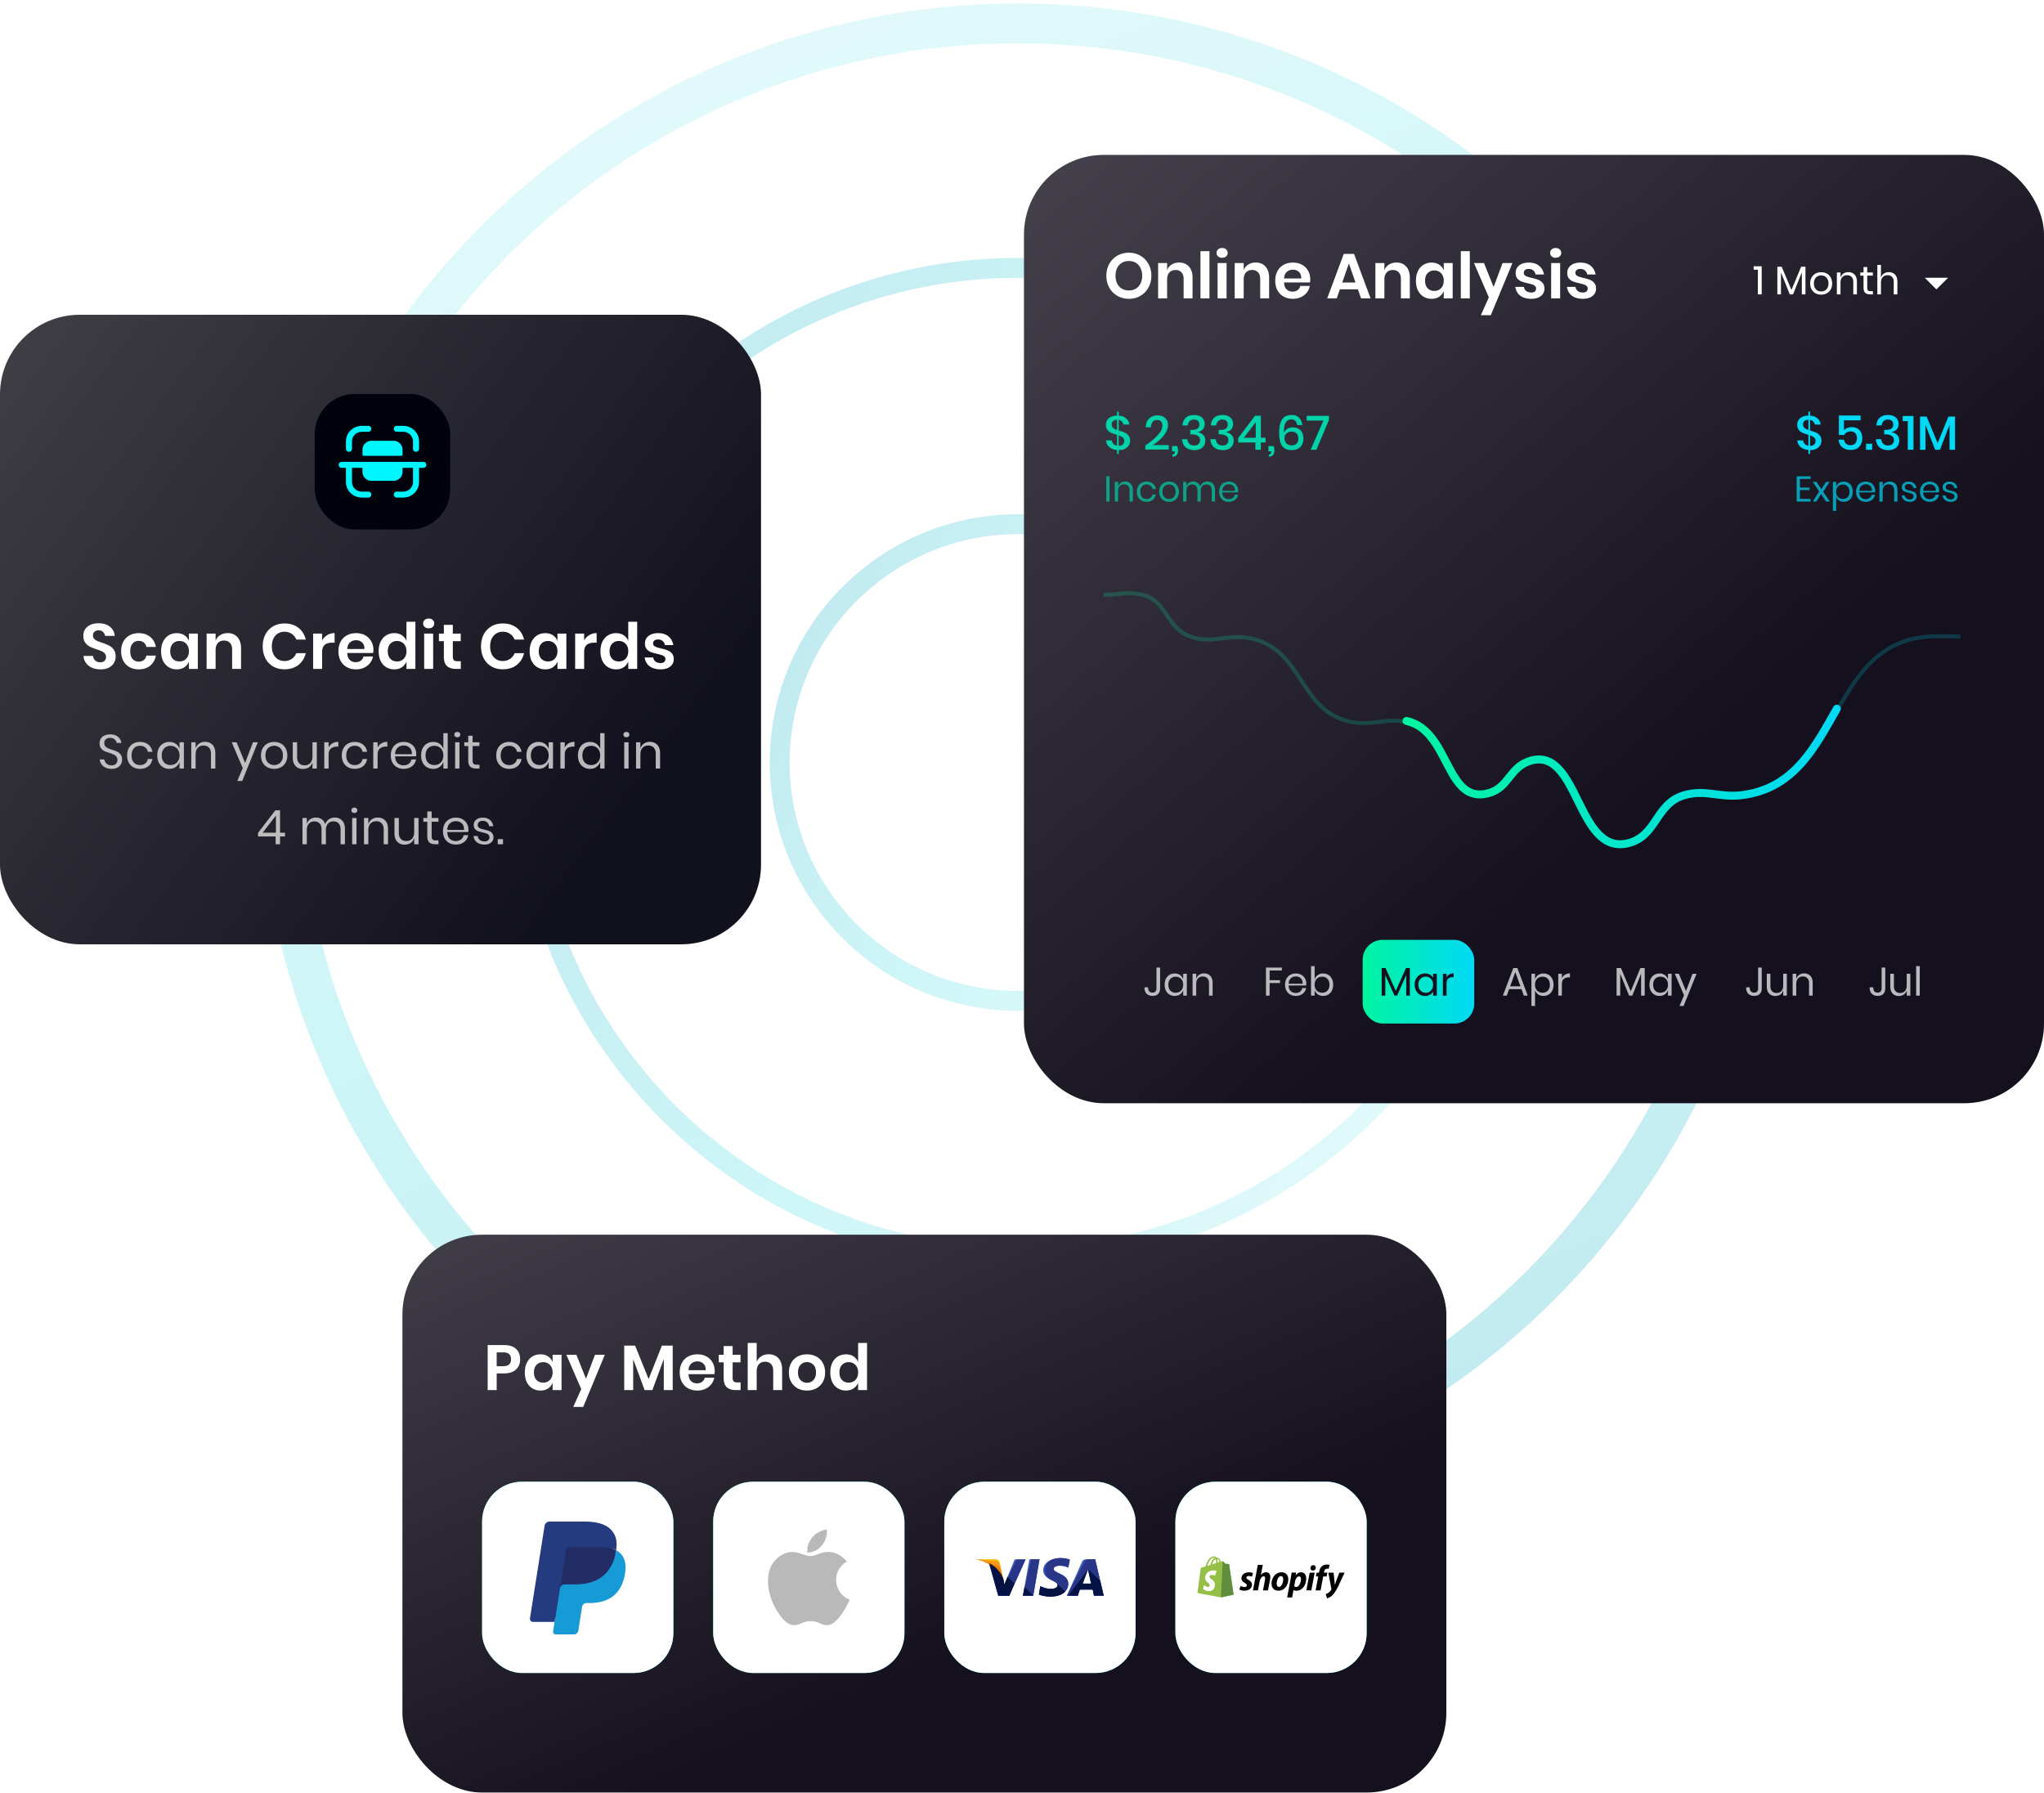 <svg width="513" height="450" fill="none" xmlns="http://www.w3.org/2000/svg"><path fill-rule="evenodd" clip-rule="evenodd" d="M177.311 98.195c-51.466 43.185-58.179 119.915-14.994 171.381 43.185 51.466 119.915 58.178 171.381 14.994 51.465-43.185 58.178-119.915 14.993-171.381-43.185-51.465-119.914-58.178-171.38-14.993Zm-3.214-3.83c-53.581 44.96-60.57 124.844-15.61 178.425 44.96 53.581 124.843 60.57 178.424 15.61 53.582-44.96 60.57-124.843 15.611-178.425-44.96-53.58-124.844-60.57-178.425-15.61Z" fill="url(#a)" fill-opacity=".3"/><path fill-rule="evenodd" clip-rule="evenodd" d="M218.663 147.476c-24.249 20.347-27.412 56.499-7.065 80.748 20.347 24.249 56.499 27.412 80.748 7.065 24.249-20.347 27.412-56.5 7.065-80.749-20.347-24.248-56.5-27.411-80.748-7.064Zm-3.214-3.83c-26.365 22.122-29.803 61.428-7.681 87.792 22.122 26.364 61.428 29.803 87.792 7.681 26.364-22.122 29.803-61.428 7.681-87.792-22.122-26.365-61.428-29.804-87.792-7.681Z" fill="url(#b)" fill-opacity=".3"/><path fill-rule="evenodd" clip-rule="evenodd" d="M255.504 371.883c99.688 0 180.5-80.813 180.5-180.5 0-99.688-80.812-180.5-180.5-180.5-99.687 0-180.5 80.812-180.5 180.5 0 99.687 80.813 180.5 180.5 180.5Zm0 10c105.21 0 190.5-85.29 190.5-190.5S360.714.883 255.504.883s-190.5 85.29-190.5 190.5 85.29 190.5 190.5 190.5Z" fill="url(#c)" fill-opacity=".3"/><g filter="url(#d)"><rect y="79" width="191" height="158" rx="20" fill="url(#e)"/></g><rect x="79" y="98.883" width="34" height="34" rx="10" fill="#00030C"/><path d="M29.027 164.795c0 .576-.144 1.109-.432 1.6-.288.48-.714.869-1.28 1.168-.565.288-1.253.432-2.064.432-.8 0-1.514-.134-2.144-.4a3.752 3.752 0 0 1-1.52-1.184c-.373-.512-.586-1.11-.64-1.792h2.4c.054.458.235.842.544 1.152.32.298.742.448 1.264.448.47 0 .827-.123 1.072-.368.256-.256.384-.582.384-.976 0-.352-.1-.64-.304-.864a2.157 2.157 0 0 0-.768-.56c-.309-.139-.736-.299-1.28-.48a13.536 13.536 0 0 1-1.728-.688 3.348 3.348 0 0 1-1.152-1.008c-.309-.438-.464-1.008-.464-1.712 0-.971.347-1.734 1.04-2.288.704-.566 1.632-.848 2.784-.848 1.195 0 2.144.288 2.848.864.715.576 1.12 1.344 1.216 2.304h-2.432a1.655 1.655 0 0 0-.512-.992c-.277-.267-.656-.4-1.136-.4-.416 0-.752.112-1.008.336-.256.213-.384.528-.384.944 0 .33.096.608.288.832.203.213.454.389.752.528.31.138.726.293 1.248.464.726.256 1.312.496 1.76.72.46.224.848.56 1.168 1.008.32.448.48 1.034.48 1.76Zm5.806-5.888c1.142 0 2.091.309 2.848.928.768.618 1.248 1.461 1.44 2.528h-2.384c-.096-.47-.314-.838-.656-1.104-.341-.278-.773-.416-1.296-.416-.597 0-1.098.224-1.504.672-.394.437-.592 1.082-.592 1.936 0 .853.198 1.504.592 1.952a1.97 1.97 0 0 0 1.504.656c.523 0 .955-.134 1.296-.4.342-.278.56-.651.656-1.12h2.384c-.192 1.066-.672 1.909-1.44 2.528-.757.618-1.706.928-2.848.928-.864 0-1.632-.182-2.304-.544a3.94 3.94 0 0 1-1.568-1.584c-.373-.683-.56-1.488-.56-2.416 0-.928.187-1.734.56-2.416a3.797 3.797 0 0 1 1.568-1.584c.672-.363 1.44-.544 2.304-.544Zm9.523 0c.747 0 1.387.176 1.92.528.534.352.912.826 1.136 1.424v-1.84h2.24v8.864h-2.24v-1.856a2.965 2.965 0 0 1-1.136 1.44c-.533.352-1.173.528-1.92.528a3.813 3.813 0 0 1-2.016-.544c-.597-.363-1.066-.886-1.408-1.568-.33-.694-.496-1.504-.496-2.432 0-.928.166-1.734.496-2.416.342-.694.811-1.222 1.408-1.584a3.804 3.804 0 0 1 2.016-.544Zm.704 1.968c-.704 0-1.269.229-1.696.688-.426.458-.64 1.088-.64 1.888 0 .8.214 1.429.64 1.888.427.448.992.672 1.696.672.683 0 1.243-.23 1.68-.688.448-.47.672-1.094.672-1.872 0-.79-.224-1.414-.672-1.872-.437-.47-.997-.704-1.68-.704Zm12.077-1.984c1.024 0 1.84.336 2.448 1.008.608.672.912 1.616.912 2.832v5.152h-2.24v-4.896c0-.704-.181-1.248-.544-1.632-.363-.395-.859-.592-1.488-.592-.64 0-1.152.208-1.536.624-.384.416-.576 1.013-.576 1.792v4.704h-2.256v-8.864h2.256v1.776a2.79 2.79 0 0 1 1.152-1.392c.544-.342 1.168-.512 1.872-.512Zm14.253-2.416c1.408 0 2.576.362 3.504 1.088.928.725 1.541 1.712 1.84 2.96h-2.368a3.08 3.08 0 0 0-1.152-1.44c-.512-.352-1.13-.528-1.856-.528-.597 0-1.136.149-1.616.448-.48.298-.853.725-1.12 1.28-.266.554-.4 1.205-.4 1.952 0 .736.134 1.381.4 1.936.267.554.64.981 1.12 1.28.48.298 1.019.448 1.616.448.725 0 1.344-.176 1.856-.528a3.08 3.08 0 0 0 1.152-1.44h2.368c-.298 1.248-.912 2.234-1.84 2.96-.928.725-2.096 1.088-3.504 1.088-1.077 0-2.032-.24-2.864-.72a5.088 5.088 0 0 1-1.92-2.048c-.448-.875-.672-1.867-.672-2.976 0-1.12.224-2.118.672-2.992a4.97 4.97 0 0 1 1.92-2.032c.822-.491 1.776-.736 2.864-.736Zm9.453 4.24a3.639 3.639 0 0 1 1.312-1.328 3.44 3.44 0 0 1 1.824-.496v2.416h-.656c-1.653 0-2.48.768-2.48 2.304v4.272h-2.256v-8.864h2.256v1.696Zm12.88 2.4c0 .224-.026.48-.08.768h-6.496c.032.789.246 1.37.64 1.744.395.373.886.56 1.472.56.523 0 .955-.128 1.296-.384a1.69 1.69 0 0 0 .672-1.04h2.384a3.819 3.819 0 0 1-.752 1.664 3.93 3.93 0 0 1-1.488 1.152c-.597.277-1.264.416-2 .416-.864 0-1.632-.182-2.304-.544a3.941 3.941 0 0 1-1.568-1.584c-.373-.683-.56-1.488-.56-2.416 0-.928.187-1.734.56-2.416a3.798 3.798 0 0 1 1.568-1.584c.672-.363 1.44-.544 2.304-.544.875 0 1.638.181 2.288.544a3.748 3.748 0 0 1 1.52 1.504c.363.629.544 1.349.544 2.16Zm-2.272-.224c.032-.726-.16-1.275-.576-1.648-.405-.374-.906-.56-1.504-.56-.608 0-1.12.186-1.536.56-.416.373-.645.922-.688 1.648h4.304Zm7.506-3.984c.747 0 1.381.176 1.904.528.533.352.917.826 1.152 1.424v-4.816h2.24v11.84h-2.24v-1.856a3.063 3.063 0 0 1-1.152 1.44c-.523.352-1.157.528-1.904.528a3.814 3.814 0 0 1-2.016-.544c-.597-.363-1.067-.886-1.408-1.568-.33-.694-.496-1.504-.496-2.432 0-.928.165-1.734.496-2.416.341-.694.81-1.222 1.408-1.584a3.805 3.805 0 0 1 2.016-.544Zm.704 1.968c-.704 0-1.27.229-1.696.688-.427.458-.64 1.088-.64 1.888 0 .8.213 1.429.64 1.888.427.448.992.672 1.696.672.683 0 1.243-.23 1.68-.688.448-.47.672-1.094.672-1.872 0-.79-.224-1.414-.672-1.872-.437-.47-.997-.704-1.68-.704Zm6.54-4.4c0-.363.128-.656.384-.88.256-.235.592-.352 1.008-.352.416 0 .752.117 1.008.352.256.224.384.517.384.88 0 .352-.128.645-.384.88-.256.224-.592.336-1.008.336-.416 0-.752-.112-1.008-.336a1.145 1.145 0 0 1-.384-.88Zm2.512 2.544v8.864h-2.256v-8.864h2.256Zm6.937 6.928v1.936h-1.184c-.992 0-1.754-.24-2.288-.72-.522-.48-.784-1.28-.784-2.4v-3.84h-1.232v-1.904h1.232v-2.192h2.256v2.192h1.984v1.904h-1.984v3.872c0 .426.086.725.256.896.171.17.459.256.864.256h.88Zm10.532-9.472c1.408 0 2.576.362 3.504 1.088.928.725 1.541 1.712 1.84 2.96h-2.368a3.077 3.077 0 0 0-1.152-1.44c-.512-.352-1.131-.528-1.856-.528-.597 0-1.136.149-1.616.448-.48.298-.853.725-1.12 1.28-.267.554-.4 1.205-.4 1.952 0 .736.133 1.381.4 1.936.267.554.64.981 1.12 1.28.48.298 1.019.448 1.616.448.725 0 1.344-.176 1.856-.528a3.077 3.077 0 0 0 1.152-1.44h2.368c-.299 1.248-.912 2.234-1.84 2.96-.928.725-2.096 1.088-3.504 1.088-1.077 0-2.032-.24-2.864-.72a5.092 5.092 0 0 1-1.92-2.048c-.448-.875-.672-1.867-.672-2.976 0-1.12.224-2.118.672-2.992a4.975 4.975 0 0 1 1.92-2.032c.821-.491 1.776-.736 2.864-.736Zm10.669 2.432c.746 0 1.386.176 1.92.528.533.352.912.826 1.136 1.424v-1.84h2.24v8.864h-2.24v-1.856a2.966 2.966 0 0 1-1.136 1.44c-.534.352-1.174.528-1.92.528a3.812 3.812 0 0 1-2.016-.544c-.598-.363-1.067-.886-1.408-1.568-.331-.694-.496-1.504-.496-2.432 0-.928.165-1.734.496-2.416.341-.694.81-1.222 1.408-1.584.597-.363 1.269-.544 2.016-.544Zm.704 1.968c-.704 0-1.27.229-1.696.688-.427.458-.64 1.088-.64 1.888 0 .8.213 1.429.64 1.888.426.448.992.672 1.696.672.682 0 1.242-.23 1.68-.688.448-.47.672-1.094.672-1.872 0-.79-.224-1.414-.672-1.872-.438-.47-.998-.704-1.68-.704Zm9.052-.16a3.641 3.641 0 0 1 1.312-1.328 3.44 3.44 0 0 1 1.824-.496v2.416h-.656c-1.653 0-2.48.768-2.48 2.304v4.272h-2.256v-8.864h2.256v1.696Zm8.017-1.808c.746 0 1.381.176 1.904.528.533.352.917.826 1.152 1.424v-4.816h2.24v11.84h-2.24v-1.856a3.063 3.063 0 0 1-1.152 1.44c-.523.352-1.158.528-1.904.528a3.812 3.812 0 0 1-2.016-.544c-.598-.363-1.067-.886-1.408-1.568-.331-.694-.496-1.504-.496-2.432 0-.928.165-1.734.496-2.416.341-.694.81-1.222 1.408-1.584.597-.363 1.269-.544 2.016-.544Zm.704 1.968c-.704 0-1.27.229-1.696.688-.427.458-.64 1.088-.64 1.888 0 .8.213 1.429.64 1.888.426.448.992.672 1.696.672.682 0 1.242-.23 1.68-.688.448-.47.672-1.094.672-1.872 0-.79-.224-1.414-.672-1.872-.438-.47-.998-.704-1.68-.704Zm9.852-1.968c1.078 0 1.942.272 2.592.816.651.544 1.056 1.269 1.216 2.176h-2.112c-.085-.427-.277-.768-.576-1.024-.298-.256-.688-.384-1.168-.384-.384 0-.682.09-.896.272-.213.181-.32.426-.32.736 0 .245.086.442.256.592.171.149.384.266.64.352.256.085.624.186 1.104.304.672.149 1.216.309 1.632.48.427.16.79.421 1.088.784.31.352.464.832.464 1.44 0 .757-.298 1.37-.896 1.84-.586.469-1.381.704-2.384.704-1.152 0-2.074-.256-2.768-.768-.693-.523-1.114-1.264-1.264-2.224h2.16c.054.437.246.784.576 1.04.331.245.763.368 1.296.368.384 0 .678-.091.88-.272a.97.97 0 0 0 .304-.736.791.791 0 0 0-.272-.624 1.688 1.688 0 0 0-.656-.368 14.463 14.463 0 0 0-1.104-.304c-.661-.15-1.2-.299-1.616-.448a2.72 2.72 0 0 1-1.056-.752c-.288-.342-.432-.811-.432-1.408 0-.768.294-1.392.88-1.872.587-.48 1.398-.72 2.432-.72Z" fill="#fff"/><path d="M30.639 190.687c0 .4-.096.772-.288 1.116-.192.344-.484.624-.876.84-.392.216-.876.324-1.452.324-.56 0-1.06-.1-1.5-.3a2.791 2.791 0 0 1-1.044-.84 2.44 2.44 0 0 1-.444-1.224h1.164c.024.24.104.476.24.708.144.224.344.412.6.564.264.144.58.216.948.216.48 0 .848-.128 1.104-.384.256-.256.384-.584.384-.984 0-.344-.092-.624-.276-.84a1.796 1.796 0 0 0-.66-.504 8.29 8.29 0 0 0-1.08-.408c-.536-.176-.968-.34-1.296-.492a2.322 2.322 0 0 1-.828-.708c-.224-.312-.336-.724-.336-1.236 0-.44.104-.828.312-1.164a2.13 2.13 0 0 1 .912-.78c.4-.184.868-.276 1.404-.276.832 0 1.492.204 1.98.612.488.4.772.912.852 1.536h-1.176a1.59 1.59 0 0 0-.516-.888c-.28-.256-.66-.384-1.14-.384-.44 0-.792.116-1.056.348-.264.224-.396.544-.396.96 0 .328.084.596.252.804.176.2.392.36.648.48.256.112.608.24 1.056.384.544.176.98.344 1.308.504.336.16.62.404.852.732.232.32.348.748.348 1.284Zm4.504-4.476c.84 0 1.536.224 2.088.672.552.448.892 1.048 1.02 1.8H37.1c-.08-.472-.3-.84-.66-1.104-.352-.272-.792-.408-1.32-.408-.384 0-.736.088-1.056.264-.312.176-.564.448-.756.816-.192.36-.288.808-.288 1.344s.096.988.288 1.356c.192.36.444.628.756.804.32.176.672.264 1.056.264.528 0 .968-.136 1.32-.408.36-.272.58-.644.66-1.116h1.152c-.128.76-.468 1.364-1.02 1.812-.552.44-1.248.66-2.088.66-.632 0-1.192-.136-1.68-.408a2.932 2.932 0 0 1-1.152-1.164c-.272-.512-.408-1.112-.408-1.8s.136-1.288.408-1.8c.28-.512.664-.904 1.152-1.176.488-.272 1.048-.408 1.68-.408Zm7.358 0c.64 0 1.18.16 1.62.48.447.32.76.748.935 1.284v-1.68h1.093v6.588h-1.093v-1.68a2.49 2.49 0 0 1-.935 1.284c-.44.32-.98.48-1.62.48a2.986 2.986 0 0 1-1.56-.408 2.87 2.87 0 0 1-1.08-1.164c-.256-.512-.384-1.112-.384-1.8s.128-1.288.384-1.8a2.853 2.853 0 0 1 1.08-1.176 2.986 2.986 0 0 1 1.56-.408Zm.312.972c-.672 0-1.213.216-1.62.648-.4.424-.6 1.012-.6 1.764s.2 1.344.6 1.776c.407.424.948.636 1.62.636.431 0 .816-.1 1.151-.3.345-.2.613-.48.805-.84.192-.368.288-.792.288-1.272s-.096-.904-.288-1.272a1.99 1.99 0 0 0-.804-.84c-.337-.2-.72-.3-1.153-.3Zm8.661-.996c.768 0 1.388.248 1.86.744.472.488.708 1.196.708 2.124v3.828H52.95v-3.732c0-.656-.168-1.16-.504-1.512-.336-.352-.792-.528-1.368-.528-.6 0-1.08.196-1.44.588-.36.384-.54.948-.54 1.692v3.492h-1.092v-6.588h1.092v1.56c.168-.536.464-.948.888-1.236a2.62 2.62 0 0 1 1.488-.432Zm7.904.108 2.136 5.184 1.98-5.184h1.212l-3.912 9.708h-1.236l1.368-3.228-2.772-6.48h1.224Zm9.437-.084c.632 0 1.196.136 1.692.408.504.272.896.664 1.176 1.176.288.512.432 1.112.432 1.8s-.144 1.288-.432 1.8a2.89 2.89 0 0 1-1.176 1.164c-.496.272-1.06.408-1.692.408a3.53 3.53 0 0 1-1.704-.408 2.99 2.99 0 0 1-1.176-1.164c-.288-.512-.432-1.112-.432-1.8s.144-1.288.432-1.8a2.97 2.97 0 0 1 1.176-1.176 3.53 3.53 0 0 1 1.704-.408Zm0 .96c-.392 0-.756.088-1.092.264a2.025 2.025 0 0 0-.804.816c-.2.36-.3.808-.3 1.344 0 .528.1.976.3 1.344.208.36.476.628.804.804.336.176.7.264 1.092.264.392 0 .752-.088 1.08-.264.336-.176.604-.444.804-.804.208-.368.312-.816.312-1.344 0-.536-.104-.984-.312-1.344a1.93 1.93 0 0 0-.804-.816 2.248 2.248 0 0 0-1.08-.264Zm10.7-.876v6.588h-1.093v-1.548c-.168.536-.468.948-.9 1.236-.424.28-.92.42-1.488.42-.76 0-1.376-.244-1.848-.732-.472-.496-.708-1.204-.708-2.124v-3.84h1.092v3.732c0 .656.168 1.164.504 1.524.336.352.792.528 1.368.528.6 0 1.08-.192 1.44-.576.36-.392.54-.96.54-1.704v-3.504h1.092Zm2.96 1.332c.217-.456.533-.808.949-1.056.416-.256.912-.384 1.488-.384v1.188h-.336c-.616 0-1.12.16-1.512.48-.392.312-.588.832-.588 1.56v3.468h-1.092v-6.588h1.092v1.332Zm6.55-1.416c.84 0 1.536.224 2.088.672.552.448.892 1.048 1.02 1.8h-1.152c-.08-.472-.3-.84-.66-1.104-.352-.272-.792-.408-1.32-.408-.384 0-.736.088-1.056.264-.312.176-.564.448-.756.816-.192.36-.288.808-.288 1.344s.096.988.288 1.356c.192.36.444.628.756.804.32.176.672.264 1.056.264.528 0 .968-.136 1.32-.408.36-.272.58-.644.66-1.116h1.152c-.128.76-.468 1.364-1.02 1.812-.552.44-1.248.66-2.088.66-.632 0-1.192-.136-1.68-.408a2.932 2.932 0 0 1-1.152-1.164c-.272-.512-.408-1.112-.408-1.8s.136-1.288.408-1.8c.28-.512.664-.904 1.152-1.176.488-.272 1.048-.408 1.68-.408Zm5.75 1.416c.215-.456.531-.808.947-1.056.416-.256.912-.384 1.488-.384v1.188h-.336c-.616 0-1.12.16-1.512.48-.392.312-.588.832-.588 1.56v3.468h-1.092v-6.588h1.092v1.332Zm9.693 1.596c0 .232-.016.432-.048.6h-5.268c.024.752.236 1.316.636 1.692.408.376.904.564 1.488.564.528 0 .968-.132 1.32-.396.36-.272.58-.632.66-1.08h1.164c-.08.456-.26.864-.54 1.224-.272.36-.628.64-1.068.84-.44.2-.936.3-1.488.3-.632 0-1.192-.136-1.68-.408a2.932 2.932 0 0 1-1.152-1.164c-.272-.512-.408-1.112-.408-1.8s.136-1.288.408-1.8c.28-.512.664-.904 1.152-1.176.488-.272 1.048-.408 1.68-.408.64 0 1.196.136 1.668.408.48.272.844.636 1.092 1.092.256.456.384.96.384 1.512Zm-1.104.072c.024-.488-.056-.896-.24-1.224a1.755 1.755 0 0 0-.756-.732c-.32-.16-.668-.24-1.044-.24-.6 0-1.104.188-1.512.564-.408.368-.628.912-.66 1.632h4.212Zm5.352-3.084c.64 0 1.18.16 1.62.48.448.32.76.748.936 1.284v-3.972h1.092v8.88h-1.092v-1.68a2.49 2.49 0 0 1-.936 1.284c-.44.32-.98.48-1.62.48a2.986 2.986 0 0 1-1.56-.408 2.87 2.87 0 0 1-1.08-1.164c-.256-.512-.384-1.112-.384-1.8s.128-1.288.384-1.8a2.853 2.853 0 0 1 1.08-1.176 2.986 2.986 0 0 1 1.56-.408Zm.312.972c-.672 0-1.212.216-1.62.648-.4.424-.6 1.012-.6 1.764s.2 1.344.6 1.776c.408.424.948.636 1.62.636.432 0 .816-.1 1.152-.3.344-.2.612-.48.804-.84.192-.368.288-.792.288-1.272s-.096-.904-.288-1.272a1.99 1.99 0 0 0-.804-.84c-.336-.2-.72-.3-1.152-.3Zm5.002-2.82c0-.2.068-.36.204-.48.136-.128.316-.192.54-.192.224 0 .404.064.54.192.136.12.204.28.204.48 0 .2-.068.364-.204.492-.136.12-.316.18-.54.18-.224 0-.404-.06-.54-.18a.646.646 0 0 1-.204-.492Zm1.284 1.932v6.588h-1.092v-6.588h1.092Zm5.02 5.628v.96h-.816c-.672 0-1.176-.16-1.512-.48-.328-.32-.492-.856-.492-1.608v-3.552h-.984v-.948h.984v-1.644h1.104v1.644h1.704v.948h-1.704v3.576c0 .424.076.716.228.876.16.152.432.228.816.228h.672Zm7.453-5.712c.84 0 1.536.224 2.088.672.552.448.892 1.048 1.02 1.8h-1.152c-.08-.472-.3-.84-.66-1.104-.352-.272-.792-.408-1.32-.408-.384 0-.736.088-1.056.264-.312.176-.564.448-.756.816-.192.36-.288.808-.288 1.344s.096.988.288 1.356c.192.36.444.628.756.804.32.176.672.264 1.056.264.528 0 .968-.136 1.32-.408.36-.272.58-.644.66-1.116h1.152c-.128.76-.468 1.364-1.02 1.812-.552.44-1.248.66-2.088.66-.632 0-1.192-.136-1.68-.408a2.932 2.932 0 0 1-1.152-1.164c-.272-.512-.408-1.112-.408-1.8s.136-1.288.408-1.8c.28-.512.664-.904 1.152-1.176.488-.272 1.048-.408 1.68-.408Zm7.357 0c.64 0 1.18.16 1.62.48.448.32.76.748.936 1.284v-1.68h1.092v6.588H137.7v-1.68a2.49 2.49 0 0 1-.936 1.284c-.44.32-.98.48-1.62.48a2.986 2.986 0 0 1-1.56-.408 2.87 2.87 0 0 1-1.08-1.164c-.256-.512-.384-1.112-.384-1.8s.128-1.288.384-1.8a2.853 2.853 0 0 1 1.08-1.176 2.986 2.986 0 0 1 1.56-.408Zm.312.972c-.672 0-1.212.216-1.62.648-.4.424-.6 1.012-.6 1.764s.2 1.344.6 1.776c.408.424.948.636 1.62.636.432 0 .816-.1 1.152-.3.344-.2.612-.48.804-.84.192-.368.288-.792.288-1.272s-.096-.904-.288-1.272a1.99 1.99 0 0 0-.804-.84c-.336-.2-.72-.3-1.152-.3Zm6.286.444c.216-.456.532-.808.948-1.056.416-.256.912-.384 1.488-.384v1.188h-.336c-.616 0-1.12.16-1.512.48-.392.312-.588.832-.588 1.56v3.468h-1.092v-6.588h1.092v1.332Zm6.334-1.416c.64 0 1.18.16 1.62.48.448.32.76.748.936 1.284v-3.972h1.092v8.88h-1.092v-1.68a2.49 2.49 0 0 1-.936 1.284c-.44.32-.98.48-1.62.48a2.986 2.986 0 0 1-1.56-.408 2.87 2.87 0 0 1-1.08-1.164c-.256-.512-.384-1.112-.384-1.8s.128-1.288.384-1.8a2.853 2.853 0 0 1 1.08-1.176 2.986 2.986 0 0 1 1.56-.408Zm.312.972c-.672 0-1.212.216-1.62.648-.4.424-.6 1.012-.6 1.764s.2 1.344.6 1.776c.408.424.948.636 1.62.636.432 0 .816-.1 1.152-.3.344-.2.612-.48.804-.84.192-.368.288-.792.288-1.272s-.096-.904-.288-1.272a1.99 1.99 0 0 0-.804-.84c-.336-.2-.72-.3-1.152-.3Zm8.086-2.82c0-.2.068-.36.204-.48.136-.128.316-.192.54-.192.224 0 .404.064.54.192.136.12.204.28.204.48 0 .2-.068.364-.204.492-.136.12-.316.18-.54.18-.224 0-.404-.06-.54-.18a.646.646 0 0 1-.204-.492Zm1.284 1.932v6.588h-1.092v-6.588h1.092Zm5.344-.108c.768 0 1.388.248 1.86.744.472.488.708 1.196.708 2.124v3.828h-1.092v-3.732c0-.656-.168-1.16-.504-1.512-.336-.352-.792-.528-1.368-.528-.6 0-1.08.196-1.44.588-.36.384-.54.948-.54 1.692v3.492h-1.092v-6.588h1.092v1.56c.168-.536.464-.948.888-1.236a2.62 2.62 0 0 1 1.488-.432Zm-98.338 23.752v-.912l4.344-5.664h1.176v5.628h1.248v.948h-1.248v1.944H69.18v-1.944h-4.416Zm4.488-5.244-3.336 4.296h3.336v-4.296Zm14.762.492c.768 0 1.384.248 1.848.744.472.488.708 1.196.708 2.124v3.828h-1.092v-3.732c0-.648-.16-1.144-.48-1.488-.312-.344-.744-.516-1.296-.516-.576 0-1.04.192-1.392.576-.344.376-.516.932-.516 1.668v3.492h-1.092v-3.732c0-.648-.16-1.144-.48-1.488-.32-.344-.752-.516-1.296-.516-.584 0-1.052.192-1.404.576-.344.376-.516.932-.516 1.668v3.492h-1.092v-6.588h1.092v1.5c.16-.52.444-.916.852-1.188.416-.28.892-.42 1.428-.42.56 0 1.044.144 1.452.432.416.28.712.696.888 1.248.184-.536.492-.948.924-1.236a2.53 2.53 0 0 1 1.464-.444Zm4.18-1.824c0-.2.067-.36.203-.48.136-.128.316-.192.54-.192.225 0 .404.064.54.192.136.12.204.28.204.48 0 .2-.067.364-.203.492-.136.12-.316.18-.54.18-.225 0-.404-.06-.54-.18a.646.646 0 0 1-.204-.492Zm1.284 1.932v6.588h-1.093v-6.588h1.093Zm5.343-.108c.768 0 1.388.248 1.86.744.472.488.708 1.196.708 2.124v3.828h-1.092v-3.732c0-.656-.168-1.16-.504-1.512-.336-.352-.792-.528-1.368-.528-.6 0-1.08.196-1.44.588-.36.384-.54.948-.54 1.692v3.492h-1.092v-6.588h1.092v1.56c.168-.536.464-.948.888-1.236a2.62 2.62 0 0 1 1.488-.432Zm10.219.108v6.588h-1.092v-1.548c-.168.536-.468.948-.9 1.236-.424.28-.92.42-1.488.42-.76 0-1.376-.244-1.848-.732-.472-.496-.708-1.204-.708-2.124v-3.84h1.092v3.732c0 .656.168 1.164.504 1.524.336.352.792.528 1.368.528.6 0 1.08-.192 1.44-.576.36-.392.54-.96.54-1.704v-3.504h1.092Zm5.014 5.628v.96h-.816c-.672 0-1.176-.16-1.512-.48-.328-.32-.492-.856-.492-1.608v-3.552h-.984v-.948h.984v-1.644h1.104v1.644h1.704v.948h-1.704v3.576c0 .424.076.716.228.876.16.152.432.228.816.228h.672Zm7.512-2.7c0 .232-.016.432-.048.6h-5.268c.024.752.236 1.316.636 1.692.408.376.904.564 1.488.564.528 0 .968-.132 1.32-.396.36-.272.58-.632.66-1.08h1.164c-.08.456-.26.864-.54 1.224-.272.36-.628.64-1.068.84-.44.2-.936.3-1.488.3-.632 0-1.192-.136-1.68-.408a2.932 2.932 0 0 1-1.152-1.164c-.272-.512-.408-1.112-.408-1.8s.136-1.288.408-1.8c.28-.512.664-.904 1.152-1.176.488-.272 1.048-.408 1.68-.408.64 0 1.196.136 1.668.408.48.272.844.636 1.092 1.092.256.456.384.96.384 1.512Zm-1.104.072c.024-.488-.056-.896-.24-1.224a1.755 1.755 0 0 0-.756-.732c-.32-.16-.668-.24-1.044-.24-.6 0-1.104.188-1.512.564-.408.368-.628.912-.66 1.632h4.212Zm4.716-3.084c.744 0 1.34.196 1.788.588.456.384.732.904.828 1.56h-1.044a1.476 1.476 0 0 0-.492-.96c-.272-.256-.64-.384-1.104-.384-.392 0-.7.096-.924.288-.216.184-.324.436-.324.756 0 .24.072.436.216.588.152.144.336.256.552.336.224.072.528.152.912.24.488.112.88.228 1.176.348.304.112.56.296.768.552.216.256.324.6.324 1.032 0 .536-.204.972-.612 1.308-.4.336-.936.504-1.608.504-.784 0-1.424-.188-1.92-.564-.496-.376-.788-.9-.876-1.572h1.056c.04.4.212.724.516.972.312.248.72.372 1.224.372.376 0 .668-.096.876-.288a.963.963 0 0 0 .324-.756c0-.256-.076-.46-.228-.612a1.495 1.495 0 0 0-.564-.348 8.249 8.249 0 0 0-.924-.252 9.342 9.342 0 0 1-1.176-.336 1.87 1.87 0 0 1-.744-.528c-.2-.248-.3-.58-.3-.996 0-.552.204-.996.612-1.332.408-.344.964-.516 1.668-.516Zm5.06 5.388v1.284h-1.32v-1.284h1.32Z" fill="#fff" fill-opacity=".7"/><path fill-rule="evenodd" clip-rule="evenodd" d="M92.428 106.883c.42 0 .76.334.76.747 0 .412-.34.746-.76.746l-1.63.001c-1.351.002-2.451 1.082-2.451 2.408v1.86a.756.756 0 0 1-.762.747.755.755 0 0 1-.761-.747v-1.86c0-2.149 1.783-3.899 3.974-3.901l1.629-.001Zm7.173 0h1.593c2.197 0 3.983 1.751 3.983 3.906v1.856c0 .412-.34.747-.761.747a.755.755 0 0 1-.761-.747v-1.856c0-1.331-1.104-2.414-2.461-2.414h-1.593a.753.753 0 0 1-.761-.745c0-.413.34-.747.76-.747Zm-.838 3.742h-5.525c-1.263.013-2.28 1.026-2.269 2.266v1.246a.276.276 0 0 0 .27.268h9.521a.277.277 0 0 0 .272-.268v-1.246a2.266 2.266 0 0 0-.66-1.603 2.277 2.277 0 0 0-1.61-.663Zm-13.001 5.299h20.477c.42 0 .761.334.761.747a.753.753 0 0 1-.761.745h-1.062v3.56c0 2.155-1.787 3.907-3.983 3.907h-1.593a.755.755 0 0 1-.762-.748c0-.411.341-.746.762-.746h1.593c1.357 0 2.461-1.081 2.461-2.413v-3.56h-2.623v.992c.01 1.24-1.005 2.254-2.27 2.266h-5.524c-1.264-.012-2.279-1.026-2.269-2.266v-.992h-2.623v3.564c0 1.327 1.101 2.406 2.454 2.408l1.628.001c.42 0 .761.335.761.746a.756.756 0 0 1-.762.748l-1.629-.001c-2.191-.002-3.975-1.753-3.975-3.902v-3.564h-1.061a.754.754 0 0 1-.762-.745c0-.413.342-.747.762-.747Z" fill="#00F6FF"/><g filter="url(#f)"><rect x="101" y="309.883" width="262" height="140" rx="20" fill="url(#g)"/></g><path d="M124.654 344.691v4.192h-2.256v-11.296h4.112c1.333 0 2.336.32 3.008.96.682.64 1.024 1.509 1.024 2.608 0 1.077-.352 1.936-1.056 2.576-.694.64-1.686.96-2.976.96h-1.856Zm1.616-1.808c1.322 0 1.984-.576 1.984-1.728 0-.566-.155-.998-.464-1.296-.31-.299-.816-.448-1.52-.448h-1.616v3.472h1.616Zm9.369-2.976c.747 0 1.387.176 1.92.528.533.352.912.826 1.136 1.424v-1.84h2.24v8.864h-2.24v-1.856a2.966 2.966 0 0 1-1.136 1.44c-.533.352-1.173.528-1.92.528a3.812 3.812 0 0 1-2.016-.544c-.597-.363-1.067-.886-1.408-1.568-.331-.694-.496-1.504-.496-2.432 0-.928.165-1.734.496-2.416.341-.694.811-1.222 1.408-1.584.597-.363 1.269-.544 2.016-.544Zm.704 1.968c-.704 0-1.269.229-1.696.688-.427.458-.64 1.088-.64 1.888 0 .8.213 1.429.64 1.888.427.448.992.672 1.696.672.683 0 1.243-.23 1.68-.688.448-.47.672-1.094.672-1.872 0-.79-.224-1.414-.672-1.872-.437-.47-.997-.704-1.68-.704Zm8.317-1.856 2.416 6.016 2.24-6.016h2.48l-5.424 13.088h-2.496l2-4.48-3.728-8.608h2.512Zm24.179-2.304v11.168h-2.24v-7.792l-2.864 7.792h-1.952l-2.864-7.76v7.76h-2.256v-11.168h2.736l3.392 8.4 3.328-8.4h2.72Zm10.538 6.4c0 .224-.026.48-.08.768h-6.496c.032.789.246 1.37.64 1.744.395.373.886.56 1.472.56.523 0 .955-.128 1.296-.384a1.69 1.69 0 0 0 .672-1.04h2.384a3.815 3.815 0 0 1-.752 1.664 3.93 3.93 0 0 1-1.488 1.152c-.597.277-1.264.416-2 .416-.864 0-1.632-.182-2.304-.544a3.945 3.945 0 0 1-1.568-1.584c-.373-.683-.56-1.488-.56-2.416 0-.928.187-1.734.56-2.416a3.801 3.801 0 0 1 1.568-1.584c.672-.363 1.44-.544 2.304-.544.875 0 1.638.181 2.288.544a3.745 3.745 0 0 1 1.52 1.504c.363.629.544 1.349.544 2.16Zm-2.272-.224c.032-.726-.16-1.275-.576-1.648-.405-.374-.906-.56-1.504-.56-.608 0-1.12.186-1.536.56-.416.373-.645.922-.688 1.648h4.304Zm8.77 3.056v1.936h-1.184c-.992 0-1.755-.24-2.288-.72-.523-.48-.784-1.28-.784-2.4v-3.84h-1.232v-1.904h1.232v-2.192h2.256v2.192h1.984v1.904h-1.984v3.872c0 .426.085.725.256.896.171.17.459.256.864.256h.88Zm7.063-7.056c1.024 0 1.84.336 2.448 1.008.608.672.912 1.616.912 2.832v5.152h-2.24v-4.896c0-.704-.181-1.248-.544-1.632-.362-.395-.858-.592-1.488-.592-.64 0-1.152.208-1.536.624-.384.416-.576 1.013-.576 1.792v4.704h-2.256v-11.84h2.256v4.752a2.793 2.793 0 0 1 1.152-1.392c.544-.342 1.168-.512 1.872-.512Zm9.601.016c.864 0 1.638.181 2.32.544a3.94 3.94 0 0 1 1.632 1.584c.395.682.592 1.488.592 2.416 0 .928-.197 1.733-.592 2.416a4.09 4.09 0 0 1-1.632 1.584c-.682.362-1.456.544-2.32.544-.864 0-1.642-.182-2.336-.544a4.134 4.134 0 0 1-1.616-1.584c-.394-.683-.592-1.488-.592-2.416 0-.928.198-1.734.592-2.416a3.979 3.979 0 0 1 1.616-1.584c.694-.363 1.472-.544 2.336-.544Zm0 1.952c-.629 0-1.162.224-1.6.672-.437.437-.656 1.077-.656 1.92 0 .842.219 1.488.656 1.936a2.18 2.18 0 0 0 1.6.656c.63 0 1.163-.219 1.6-.656.438-.448.656-1.094.656-1.936 0-.843-.218-1.483-.656-1.92a2.15 2.15 0 0 0-1.6-.672Zm9.771-1.952c.746 0 1.381.176 1.904.528.533.352.917.826 1.152 1.424v-4.816h2.24v11.84h-2.24v-1.856a3.063 3.063 0 0 1-1.152 1.44c-.523.352-1.158.528-1.904.528a3.812 3.812 0 0 1-2.016-.544c-.598-.363-1.067-.886-1.408-1.568-.331-.694-.496-1.504-.496-2.432 0-.928.165-1.734.496-2.416.341-.694.81-1.222 1.408-1.584.597-.363 1.269-.544 2.016-.544Zm.704 1.968c-.704 0-1.27.229-1.696.688-.427.458-.64 1.088-.64 1.888 0 .8.213 1.429.64 1.888.426.448.992.672 1.696.672.682 0 1.242-.23 1.68-.688.448-.47.672-1.094.672-1.872 0-.79-.224-1.414-.672-1.872-.438-.47-.998-.704-1.68-.704Z" fill="#fff"/><rect x="121" y="371.883" width="48" height="48" rx="10" fill="url(#h)"/><rect x="121" y="371.883" width="48" height="48" rx="10" fill="#fff"/><rect x="179" y="371.883" width="48" height="48" rx="10" fill="url(#i)"/><rect x="179" y="371.883" width="48" height="48" rx="10" fill="#fff"/><rect x="237" y="371.883" width="48" height="48" rx="10" fill="url(#j)"/><rect x="237" y="371.883" width="48" height="48" rx="10" fill="#fff"/><rect x="295" y="371.883" width="48" height="48" rx="10" fill="url(#k)"/><rect x="295" y="371.883" width="48" height="48" rx="10" fill="#fff"/><path d="m139.818 409.24.491-3.117-1.093-.026h-5.221l3.628-23.002a.298.298 0 0 1 .295-.251h8.802c2.922 0 4.938.608 5.991 1.808.494.563.808 1.151.96 1.799.16.679.163 1.491.007 2.481l-.011.072v.634l.493.28c.377.191.716.449.999.762.423.481.696 1.093.811 1.818.119.746.08 1.634-.115 2.639-.225 1.156-.59 2.163-1.081 2.987a6.148 6.148 0 0 1-1.713 1.877c-.653.463-1.429.815-2.306 1.04-.85.222-1.82.333-2.883.333h-.685c-.49 0-.966.177-1.339.493-.373.32-.62.761-.698 1.246l-.052.281-.867 5.494-.039.202c-.011.064-.028.095-.055.117a.146.146 0 0 1-.09.033h-4.229Z" fill="#253B80"/><path d="M154.627 389.077c-.026.168-.056.34-.09.516-1.16 5.96-5.132 8.019-10.203 8.019h-2.583c-.62 0-1.143.45-1.239 1.062l-1.323 8.385-.374 2.377a.655.655 0 0 0 .15.532.654.654 0 0 0 .502.232h4.58c.543 0 1.003-.394 1.089-.929l.045-.233.862-5.472.056-.301a1.1 1.1 0 0 1 1.088-.931h.685c4.438 0 7.912-1.801 8.927-7.015.424-2.178.204-3.996-.918-5.275a4.362 4.362 0 0 0-1.254-.967Z" fill="#179BD7"/><path d="M153.413 388.593a9.206 9.206 0 0 0-1.129-.251 14.448 14.448 0 0 0-2.276-.166h-6.899a1.098 1.098 0 0 0-1.088.931l-1.467 9.296-.042.271a1.248 1.248 0 0 1 1.239-1.062h2.583c5.071 0 9.043-2.06 10.203-8.019.035-.176.064-.348.09-.516a6.098 6.098 0 0 0-.954-.402 7.836 7.836 0 0 0-.26-.082Z" fill="#222D65"/><path d="M142.021 389.107a1.099 1.099 0 0 1 1.088-.93h6.899c.817 0 1.58.054 2.276.166.472.074.936.185 1.39.332.343.113.661.247.954.402.346-2.202-.002-3.702-1.193-5.06-1.313-1.494-3.682-2.134-6.714-2.134h-8.802c-.619 0-1.148.45-1.243 1.063l-3.667 23.239a.767.767 0 0 0 .172.609.76.76 0 0 0 .574.265h5.434l1.365-8.656 1.467-9.296Z" fill="#253B80"/><g clip-path="url(#l)" fill="#B9B9B9"><path d="M207.499 383.883c-1.28.088-2.775.907-3.647 1.974-.795.967-1.449 2.404-1.194 3.801 1.398.043 2.843-.795 3.68-1.88.783-1.009 1.375-2.437 1.161-3.895Z"/><path d="M212.555 391.935c-1.228-1.541-2.955-2.435-4.585-2.435-2.153 0-3.063 1.031-4.559 1.031-1.541 0-2.713-1.028-4.574-1.028-1.829 0-3.776 1.118-5.01 3.029-1.736 2.691-1.439 7.75 1.374 12.06 1.006 1.542 2.35 3.276 4.108 3.291 1.565.015 2.006-1.004 4.125-1.014 2.119-.012 2.521 1.027 4.083 1.011 1.759-.014 3.177-1.935 4.183-3.477.722-1.106.99-1.662 1.55-2.91-4.07-1.55-4.722-7.337-.695-9.558Z"/></g><path d="m256.733 400.479 1.626-9.142h2.539l-1.574 9.142h-2.591Z" fill="#3C58BF"/><path d="m256.733 400.479 2.083-9.142h2.082l-1.574 9.142h-2.591Z" fill="#293688"/><path d="M268.517 391.438c-.508-.203-1.32-.406-2.336-.406-2.54 0-4.368 1.27-4.368 3.098 0 1.372 1.269 2.083 2.285 2.54 1.016.457 1.321.762 1.321 1.168 0 .61-.813.914-1.524.914-1.016 0-1.574-.152-2.438-.507l-.355-.153-.356 2.083c.609.254 1.727.508 2.895.508 2.692 0 4.47-1.27 4.47-3.2 0-1.067-.66-1.88-2.184-2.54-.914-.457-1.473-.711-1.473-1.168 0-.407.457-.813 1.473-.813.863 0 1.473.152 1.93.356l.254.101.406-1.981Z" fill="#3C58BF"/><path d="M268.517 391.438c-.508-.203-1.32-.406-2.336-.406-2.54 0-3.911 1.27-3.911 3.098 0 1.372.812 2.083 1.828 2.54 1.016.457 1.321.762 1.321 1.168 0 .61-.813.914-1.524.914-1.016 0-1.574-.152-2.438-.507l-.355-.153-.356 2.083c.609.254 1.727.508 2.895.508 2.692 0 4.47-1.27 4.47-3.2 0-1.067-.66-1.88-2.184-2.54-.914-.457-1.473-.711-1.473-1.168 0-.407.457-.813 1.473-.813.863 0 1.473.152 1.93.356l.254.101.406-1.981Z" fill="#293688"/><path d="M272.886 391.337c-.61 0-1.067.05-1.321.66l-3.81 8.482h2.743l.508-1.523h3.251l.305 1.523H277l-2.133-9.142h-1.981Zm-1.169 6.095c.153-.457 1.016-2.692 1.016-2.692s.203-.559.356-.915l.152.864s.508 2.286.61 2.794h-2.134v-.051Z" fill="#3C58BF"/><path d="M273.495 391.337c-.609 0-1.067.05-1.32.66l-4.42 8.482h2.743l.508-1.523h3.251l.305 1.523H277l-2.133-9.142h-1.372Zm-1.778 6.095c.204-.508 1.016-2.692 1.016-2.692s.203-.559.356-.915l.152.864s.508 2.286.61 2.794h-2.134v-.051Z" fill="#293688"/><path d="m252.06 397.737-.254-1.321c-.457-1.524-1.93-3.2-3.555-4.013l2.285 8.127h2.743l4.115-9.143h-2.743l-2.591 6.35Z" fill="#3C58BF"/><path d="m252.06 397.737-.254-1.321c-.457-1.524-1.93-3.2-3.555-4.013l2.285 8.127h2.743l4.115-9.143h-2.235l-3.099 6.35Z" fill="#293688"/><path d="m245 391.337.457.101c3.251.762 5.486 2.692 6.349 4.978l-.914-4.318c-.152-.609-.609-.761-1.168-.761H245Z" fill="#FFBC00"/><path d="M245 391.337c3.251.761 5.943 2.742 6.806 5.028l-.863-3.606a1.24 1.24 0 0 0-1.219-.965l-4.724-.457Z" fill="#F7981D"/><path d="M245 391.337c3.251.761 5.943 2.742 6.806 5.028l-.609-1.981c-.153-.609-.356-1.219-1.067-1.473l-5.13-1.574Z" fill="#ED7C00"/><path d="m254.6 397.432-1.727-1.727-.813 1.93-.203-1.27c-.457-1.524-1.93-3.2-3.555-4.013l2.285 8.127h2.743l1.27-3.047ZM259.324 400.479l-2.184-2.235-.407 2.235h2.591ZM265.165 397.33c.203.203.305.356.254.559 0 .609-.813.914-1.524.914-1.016 0-1.574-.152-2.438-.508l-.355-.152-.356 2.082c.61.254 1.727.508 2.895.508 1.626 0 2.946-.457 3.708-1.27l-2.184-2.133ZM268.111 400.479h2.388l.507-1.523h3.251l.305 1.523H277l-.863-3.708-3.048-2.946.152.813s.508 2.286.61 2.794h-2.133c.203-.508 1.015-2.692 1.015-2.692s.204-.559.356-.915" fill="#051244"/><path d="M308.477 392.619c-.006-.054-.054-.078-.091-.078-.036 0-.826-.061-.826-.061s-.549-.548-.615-.603c-.061-.06-.175-.042-.224-.03-.006 0-.12.036-.307.097-.187-.537-.507-1.026-1.08-1.026h-.054c-.157-.205-.362-.301-.531-.301-1.327 0-1.967 1.658-2.166 2.503-.518.163-.886.271-.929.289-.289.091-.295.097-.331.368-.031.205-.785 6.039-.785 6.039l5.87 1.097 3.185-.687c.006-.012-1.11-7.553-1.116-7.607Zm-2.389-.591c-.145.042-.32.097-.495.157v-.109a2.33 2.33 0 0 0-.12-.802c.301.036.488.368.615.754Zm-.983-.688c.078.205.133.495.133.893v.06c-.326.103-.67.206-1.026.32.199-.76.579-1.134.893-1.273Zm-.386-.374c.06 0 .12.025.169.061-.429.199-.881.699-1.068 1.713-.284.09-.555.169-.814.253.217-.772.76-2.027 1.713-2.027Z" fill="#95BF47"/><path d="M308.386 392.529c-.036 0-.826-.061-.826-.061s-.549-.548-.615-.603a.118.118 0 0 0-.079-.036l-.44 9.085 3.185-.688s-1.116-7.552-1.122-7.607a.161.161 0 0 0-.103-.09Z" fill="#5E8E3E"/><path d="m305.334 394.29-.386 1.164s-.35-.187-.766-.187c-.621 0-.652.392-.652.489 0 .531 1.388.736 1.388 1.985 0 .983-.621 1.616-1.46 1.616-1.013 0-1.52-.627-1.52-.627l.271-.893s.531.459.978.459c.295 0 .416-.23.416-.399 0-.693-1.134-.723-1.134-1.87 0-.959.687-1.888 2.081-1.888.519-.006.784.151.784.151Z" fill="#fff"/><path d="M313.309 396.48c-.32-.169-.483-.32-.483-.519 0-.253.229-.416.585-.416.416 0 .784.169.784.169l.29-.887s-.266-.205-1.05-.205c-1.092 0-1.852.627-1.852 1.508 0 .501.356.881.827 1.152.386.211.519.368.519.597 0 .236-.193.429-.549.429-.525 0-1.026-.272-1.026-.272l-.307.887s.458.307 1.23.307c1.122 0 1.936-.554 1.936-1.55-.012-.543-.416-.917-.904-1.2Zm4.476-1.87c-.555 0-.99.265-1.322.663l-.012-.006.483-2.509h-1.249l-1.218 6.394h1.248l.417-2.184c.163-.826.591-1.339.989-1.339.283 0 .392.193.392.465 0 .169-.012.386-.054.555l-.471 2.503h1.249l.489-2.582a4.68 4.68 0 0 0 .09-.82c-.006-.718-.374-1.14-1.031-1.14Zm3.854 0c-1.508 0-2.503 1.357-2.503 2.871 0 .965.597 1.749 1.719 1.749 1.478 0 2.473-1.321 2.473-2.871.006-.899-.513-1.749-1.689-1.749Zm-.615 3.667c-.428 0-.603-.362-.603-.82 0-.718.368-1.882 1.049-1.882.441 0 .591.386.591.754 0 .766-.38 1.948-1.037 1.948Zm5.507-3.667c-.844 0-1.321.748-1.321.748h-.012l.072-.67h-1.109a28.929 28.929 0 0 1-.254 1.659l-.862 4.579h1.248l.35-1.852h.03s.26.163.73.163c1.472 0 2.431-1.509 2.431-3.029-.006-.844-.386-1.598-1.303-1.598Zm-1.194 3.679a.788.788 0 0 1-.519-.187l.205-1.164c.145-.784.555-1.297.989-1.297.387 0 .501.356.501.688.006.808-.476 1.96-1.176 1.96Zm4.277-5.471a.717.717 0 0 0-.718.724c0 .368.235.627.591.627h.012c.392 0 .724-.265.73-.723.006-.368-.241-.628-.615-.628Zm-1.75 6.328h1.249l.845-4.44h-1.255l-.839 4.44Zm5.279-4.446h-.869l.042-.205c.073-.428.326-.802.748-.802.223 0 .398.066.398.066l.242-.983s-.212-.109-.682-.109c-.44 0-.887.127-1.225.417-.428.362-.627.886-.724 1.417l-.036.205h-.585l-.187.947h.585l-.663 3.499h1.248l.664-3.499h.863l.181-.953Zm3.01.006s-.785 1.973-1.128 3.053h-.012c-.025-.35-.308-3.053-.308-3.053h-1.315l.754 4.066c.012.091.006.145-.03.205a2.123 2.123 0 0 1-.682.754 2.782 2.782 0 0 1-.712.356l.35 1.062c.254-.055.784-.266 1.225-.682.567-.531 1.098-1.357 1.64-2.479l1.527-3.288h-1.309v.006Z" fill="#000"/><rect x="257" y="38.883" width="256" height="238" rx="20" fill="#C4C4C4" fill-opacity=".4"/><rect x="257" y="38.883" width="256" height="238" rx="20" fill="url(#m)"/><rect x="342" y="235.883" width="28" height="21" rx="5" fill="url(#n)"/><path d="M346.77 249.883h.91v-5.17l2.31 5.17h.64l2.3-5.16v5.16h.91v-6.92h-.97l-2.56 5.72-2.56-5.72h-.98v6.92Zm8.273-2.76c0 1.7 1.13 2.85 2.59 2.85 1.01 0 1.72-.52 2.05-1.11v1.02h.92v-5.48h-.92v1c-.32-.57-1.02-1.09-2.04-1.09-1.47 0-2.6 1.1-2.6 2.81Zm4.64.01c0 1.29-.86 2.04-1.86 2.04s-1.85-.76-1.85-2.05c0-1.29.85-2.02 1.85-2.02s1.86.76 1.86 2.03Zm3.368-.23c0-1.27.66-1.66 1.53-1.66h.24v-.94c-.87 0-1.46.38-1.77.99v-.89h-.91v5.48h.91v-2.98Z" fill="#14101D"/><path d="M291.16 242.833v5.24c0 .58-.167 1.04-.5 1.38-.327.333-.787.5-1.38.5-.64 0-1.143-.187-1.51-.56-.36-.38-.54-.91-.54-1.59h.91c0 .406.09.73.27.97.18.233.457.35.83.35.353 0 .61-.1.77-.3.16-.2.24-.45.24-.75v-5.24h.91Zm3.664 1.49c.533 0 .983.133 1.35.4.373.266.633.623.78 1.07v-1.4h.91v5.49h-.91v-1.4a2.083 2.083 0 0 1-.78 1.07c-.367.266-.817.4-1.35.4-.487 0-.92-.114-1.3-.34-.38-.227-.68-.55-.9-.97-.214-.427-.32-.927-.32-1.5 0-.574.106-1.074.32-1.5.22-.427.52-.754.9-.98.38-.227.813-.34 1.3-.34Zm.26.81c-.56 0-1.01.18-1.35.54-.334.353-.5.843-.5 1.47 0 .626.166 1.12.5 1.48.34.353.79.53 1.35.53.36 0 .68-.084.96-.25.286-.167.51-.4.67-.7.16-.307.24-.66.24-1.06s-.08-.754-.24-1.06a1.66 1.66 0 0 0-.67-.7c-.28-.167-.6-.25-.96-.25Zm7.118-.83c.64 0 1.157.206 1.55.62.393.406.59.996.59 1.77v3.19h-.91v-3.11c0-.547-.14-.967-.42-1.26-.28-.294-.66-.44-1.14-.44-.5 0-.9.163-1.2.49-.3.32-.45.79-.45 1.41v2.91h-.91v-5.49h.91v1.3c.14-.447.387-.79.74-1.03.36-.24.773-.36 1.24-.36ZM321.72 242.833v.74h-3.08v2.44h2.61v.71h-2.61v3.16h-.91v-7.05h3.99Zm6.128 4c0 .193-.013.36-.04.5h-4.39c.02.626.197 1.096.53 1.41.34.313.754.47 1.24.47.44 0 .807-.11 1.1-.33.3-.227.484-.527.55-.9h.97c-.066.38-.216.72-.45 1.02-.226.3-.523.533-.89.7-.366.166-.78.25-1.24.25-.526 0-.993-.114-1.4-.34a2.454 2.454 0 0 1-.96-.97c-.226-.427-.34-.927-.34-1.5 0-.574.114-1.074.34-1.5a2.43 2.43 0 0 1 .96-.98c.407-.227.874-.34 1.4-.34.534 0 .997.113 1.39.34.4.226.704.53.91.91.214.38.32.8.32 1.26Zm-.92.06c.02-.407-.046-.747-.2-1.02a1.453 1.453 0 0 0-.63-.61 1.905 1.905 0 0 0-.87-.2c-.5 0-.92.156-1.26.47-.34.306-.523.76-.55 1.36h3.51Zm5.141-2.57c.486 0 .92.113 1.3.34.38.226.676.553.89.98.22.426.33.926.33 1.5 0 .573-.11 1.073-.33 1.5-.214.42-.51.743-.89.97-.38.226-.814.34-1.3.34-.534 0-.987-.134-1.36-.4a2.095 2.095 0 0 1-.76-1.07v1.4h-.91v-7.4h.91v3.31c.14-.44.393-.794.76-1.06.373-.274.826-.41 1.36-.41Zm-.26.81c-.354 0-.674.083-.96.25-.287.16-.51.393-.67.7-.16.306-.24.66-.24 1.06s.08.753.24 1.06c.16.3.383.533.67.7.286.166.606.25.96.25.566 0 1.016-.177 1.35-.53.34-.36.51-.854.51-1.48 0-.627-.17-1.117-.51-1.47-.334-.36-.784-.54-1.35-.54ZM381.86 248.253h-3.1l-.59 1.63h-.98l2.61-6.92h1.03l2.6 6.92h-.98l-.59-1.63Zm-.26-.71-1.29-3.56-1.29 3.56h2.58Zm5.781-3.22c.487 0 .92.113 1.3.34.38.226.677.553.89.98.22.426.33.926.33 1.5 0 .573-.11 1.073-.33 1.5-.213.42-.51.743-.89.97-.38.226-.813.34-1.3.34-.533 0-.987-.134-1.36-.4a2.095 2.095 0 0 1-.76-1.07v4h-.91v-8.09h.91v1.4c.14-.44.393-.794.76-1.06.373-.274.827-.41 1.36-.41Zm-.26.81c-.353 0-.673.083-.96.25-.287.16-.51.393-.67.7-.16.306-.24.66-.24 1.06s.08.753.24 1.06c.16.3.383.533.67.7.287.166.607.25.96.25.567 0 1.017-.177 1.35-.53.34-.36.51-.854.51-1.48 0-.627-.17-1.117-.51-1.47-.333-.36-.783-.54-1.35-.54Zm4.878.37c.18-.38.444-.674.79-.88.347-.214.76-.32 1.24-.32v.99h-.28c-.513 0-.933.133-1.26.4-.326.26-.49.693-.49 1.3v2.89h-.91v-5.49h.91v1.11ZM412.79 242.953v6.93h-.91v-5.53l-2.21 5.53h-.81l-2.22-5.51v5.51h-.91v-6.93h1.09l2.46 5.82 2.42-5.82h1.09Zm3.706 1.37c.533 0 .983.133 1.35.4.373.266.633.623.78 1.07v-1.4h.91v5.49h-.91v-1.4a2.083 2.083 0 0 1-.78 1.07c-.367.266-.817.4-1.35.4-.487 0-.92-.114-1.3-.34-.38-.227-.68-.55-.9-.97-.214-.427-.32-.927-.32-1.5 0-.574.106-1.074.32-1.5.22-.427.52-.754.9-.98.38-.227.813-.34 1.3-.34Zm.26.81c-.56 0-1.01.18-1.35.54-.334.353-.5.843-.5 1.47 0 .626.166 1.12.5 1.48.34.353.79.53 1.35.53.36 0 .68-.084.96-.25.286-.167.51-.4.67-.7.16-.307.24-.66.24-1.06s-.08-.754-.24-1.06a1.66 1.66 0 0 0-.67-.7c-.28-.167-.6-.25-.96-.25Zm4.608-.74 1.78 4.32 1.65-4.32h1.01l-3.26 8.09h-1.03l1.14-2.69-2.31-5.4h1.02ZM442.16 242.833v5.24c0 .58-.167 1.04-.5 1.38-.327.333-.787.5-1.38.5-.64 0-1.143-.187-1.51-.56-.36-.38-.54-.91-.54-1.59h.91c0 .406.09.73.27.97.18.233.457.35.83.35.353 0 .61-.1.77-.3.16-.2.24-.45.24-.75v-5.24h.91Zm6.294 1.56v5.49h-.91v-1.29c-.14.446-.39.79-.75 1.03-.354.233-.767.35-1.24.35-.634 0-1.147-.204-1.54-.61-.394-.414-.59-1.004-.59-1.77v-3.2h.91v3.11c0 .546.14.97.42 1.27.28.293.66.44 1.14.44.5 0 .9-.16 1.2-.48.3-.327.45-.8.45-1.42v-2.92h.91Zm4.348-.09c.64 0 1.156.206 1.55.62.393.406.59.996.59 1.77v3.19h-.91v-3.11c0-.547-.14-.967-.42-1.26-.28-.294-.66-.44-1.14-.44-.5 0-.9.163-1.2.49-.3.32-.45.79-.45 1.41v2.91h-.91v-5.49h.91v1.3c.14-.447.386-.79.74-1.03.36-.24.773-.36 1.24-.36ZM473.16 242.833v5.24c0 .58-.167 1.04-.5 1.38-.327.333-.787.5-1.38.5-.64 0-1.143-.187-1.51-.56-.36-.38-.54-.91-.54-1.59h.91c0 .406.09.73.27.97.18.233.457.35.83.35.353 0 .61-.1.77-.3.16-.2.24-.45.24-.75v-5.24h.91Zm6.294 1.56v5.49h-.91v-1.29c-.14.446-.39.79-.75 1.03-.354.233-.767.35-1.24.35-.634 0-1.147-.204-1.54-.61-.394-.414-.59-1.004-.59-1.77v-3.2h.91v3.11c0 .546.14.97.42 1.27.28.293.66.44 1.14.44.5 0 .9-.16 1.2-.48.3-.327.45-.8.45-1.42v-2.92h.91Zm2.368-1.91v7.4h-.91v-7.4h.91Z" fill="#fff" fill-opacity=".7"/><path d="M277 149.29c3.796 0 6.073-.917 9.721 0 6.372 1.603 5.881 8.266 12.008 10.481 5.574 2.015 9.6-.827 15.439.499 13.145 2.986 11.871 18.503 25.159 20.961 5.243.97 8.524-1.135 13.724 0 11.029 2.406 9.71 20.86 20.585 17.966 5.144-1.369 5.248-6.358 10.292-7.985 12.445-4.014 11.728 23.309 24.588 20.462 7.501-1.66 6.943-9.869 14.295-11.977 5.304-1.522 8.761.636 14.295 0 25.363-2.918 21.385-38.179 46.889-39.926 3.116-.214 8.005 0 8.005 0" stroke="url(#o)" stroke-opacity=".2"/><path d="M353 180.94c11.022 2.43 9.704 21.058 20.571 18.137 5.141-1.382 5.245-6.418 10.286-8.061 12.437-4.052 11.72 23.53 24.572 20.656 7.496-1.676 6.938-9.963 14.285-12.091 5.3-1.536 8.755.643 14.286 0 13.164-1.53 18.419-11.868 24-21.698" stroke="url(#p)" stroke-width="2" stroke-linecap="round"/><path d="M280.996 108.107c.568.176 1.024.344 1.368.504.352.16.648.404.888.732.248.32.372.748.372 1.284 0 .416-.108.804-.324 1.164-.208.352-.524.636-.948.852-.424.216-.944.324-1.56.324h-.024v.96h-.408v-.984c-.792-.064-1.44-.312-1.944-.744a2.4 2.4 0 0 1-.84-1.668h1.464c.032.312.16.596.384.852.232.256.544.416.936.48v-2.724c-.656-.2-1.156-.372-1.5-.516a2.43 2.43 0 0 1-.912-.72c-.264-.328-.396-.768-.396-1.32 0-.448.116-.844.348-1.188.24-.344.572-.612.996-.804.424-.192.912-.288 1.464-.288v-1.02h.408v1.032c.784.056 1.408.288 1.872.696.464.408.732.924.804 1.548h-1.476a1.34 1.34 0 0 0-.384-.744c-.2-.216-.472-.356-.816-.42v2.64l.228.072Zm-1.98-1.572c0 .352.116.632.348.84.232.2.564.376.996.528v-2.544c-.416.008-.744.116-.984.324-.24.2-.36.484-.36.852Zm1.752 5.364c.44 0 .78-.116 1.02-.348.248-.232.372-.528.372-.888 0-.368-.12-.652-.36-.852-.24-.208-.584-.388-1.032-.54v2.628Zm6.685-.084c1.296-.888 2.332-1.756 3.108-2.604.784-.856 1.176-1.648 1.176-2.376 0-.432-.108-.776-.324-1.032-.208-.256-.548-.384-1.02-.384-.488 0-.856.16-1.104.48-.248.312-.388.76-.42 1.344h-1.332c.056-.968.352-1.708.888-2.22.544-.512 1.236-.768 2.076-.768.824 0 1.468.22 1.932.66.472.432.708 1.032.708 1.8 0 .616-.192 1.24-.576 1.872a7.773 7.773 0 0 1-1.44 1.752c-.584.528-1.188.984-1.812 1.368h4.02v1.116h-5.88v-1.008Zm7.996.132c.144.368.216.748.216 1.14 0 .448-.116.812-.348 1.092-.232.288-.584.432-1.056.432v-.552c.2 0 .348-.052.444-.156.096-.104.144-.28.144-.528v-.108h-.696v-1.32h1.296Zm4.253-7.8c.56 0 1.04.1 1.44.3.4.192.7.46.9.804.208.344.312.728.312 1.152 0 .536-.152.984-.456 1.344-.296.352-.716.564-1.26.636v.06c.584.168 1.04.42 1.368.756.336.328.504.784.504 1.368 0 .712-.236 1.292-.708 1.74-.472.44-1.148.66-2.028.66-.904 0-1.632-.228-2.184-.684-.552-.464-.868-1.148-.948-2.052h1.356c.048.48.22.864.516 1.152.296.28.696.42 1.2.42.472 0 .832-.124 1.08-.372.256-.248.384-.568.384-.96 0-.472-.184-.832-.552-1.08-.36-.248-.884-.372-1.572-.372h-.324v-1.128h.324c1.304.016 1.956-.428 1.956-1.332 0-.392-.12-.7-.36-.924-.24-.224-.568-.336-.984-.336-.416 0-.764.128-1.044.384-.28.248-.448.612-.504 1.092h-1.344c.056-.832.336-1.476.84-1.932.504-.464 1.2-.696 2.088-.696Zm7.125 0c.56 0 1.04.1 1.44.3.4.192.7.46.9.804.208.344.312.728.312 1.152 0 .536-.152.984-.456 1.344-.296.352-.716.564-1.26.636v.06c.584.168 1.04.42 1.368.756.336.328.504.784.504 1.368 0 .712-.236 1.292-.708 1.74-.472.44-1.148.66-2.028.66-.904 0-1.632-.228-2.184-.684-.552-.464-.868-1.148-.948-2.052h1.356c.048.48.22.864.516 1.152.296.28.696.42 1.2.42.472 0 .832-.124 1.08-.372.256-.248.384-.568.384-.96 0-.472-.184-.832-.552-1.08-.36-.248-.884-.372-1.572-.372h-.324v-1.128h.324c1.304.016 1.956-.428 1.956-1.332 0-.392-.12-.7-.36-.924-.24-.224-.568-.336-.984-.336-.416 0-.764.128-1.044.384-.28.248-.448.612-.504 1.092h-1.344c.056-.832.336-1.476.84-1.932.504-.464 1.2-.696 2.088-.696Zm3.945 6.912v-1.152l4.212-5.568h1.464v5.52h1.188v1.2h-1.188v1.824h-1.38v-1.824h-4.296Zm4.392-5.088-2.976 3.888h2.976v-3.888Zm4.473 5.976c.144.368.216.748.216 1.14 0 .448-.116.812-.348 1.092-.232.288-.584.432-1.056.432v-.552c.2 0 .348-.052.444-.156.096-.104.144-.28.144-.528v-.108h-.696v-1.32h1.296Zm5.92-5.256c-.144-.944-.636-1.416-1.476-1.416-.608 0-1.064.244-1.368.732-.304.48-.456 1.236-.456 2.268l.012.408c.12-.432.38-.776.78-1.032s.872-.384 1.416-.384c.832 0 1.484.248 1.956.744s.708 1.196.708 2.1c0 .544-.108 1.032-.324 1.464-.216.424-.54.764-.972 1.02-.432.248-.964.372-1.596.372-1.224 0-2.064-.38-2.52-1.14-.456-.76-.684-1.804-.684-3.132 0-1.52.244-2.656.732-3.408.488-.752 1.288-1.128 2.4-1.128.832 0 1.468.236 1.908.708.448.472.708 1.08.78 1.824h-1.296Zm-3.168 3.264c0 .52.152.956.456 1.308.304.344.752.516 1.344.516.504 0 .904-.148 1.2-.444.304-.296.456-.708.456-1.236 0-.568-.152-1.004-.456-1.308-.304-.304-.716-.456-1.236-.456-.472 0-.884.14-1.236.42-.352.28-.528.68-.528 1.2Zm11.149-4.56-3.156 7.488h-1.44l3.204-7.332h-4.2v-1.188h5.592v1.032Z" fill="#00D2AA"/><path d="M278.476 119.538v6.345h-.819v-6.345h.819Zm3.918 1.323c.576 0 1.041.186 1.395.558.354.366.531.897.531 1.593v2.871h-.819v-2.799c0-.492-.126-.87-.378-1.134-.252-.264-.594-.396-1.026-.396-.45 0-.81.147-1.08.441-.27.288-.405.711-.405 1.269v2.619h-.819v-4.941h.819v1.17a1.69 1.69 0 0 1 .666-.927 1.965 1.965 0 0 1 1.116-.324Zm5.369.018c.63 0 1.152.168 1.566.504.414.336.669.786.765 1.35h-.864a1.24 1.24 0 0 0-.495-.828c-.264-.204-.594-.306-.99-.306-.288 0-.552.066-.792.198a1.444 1.444 0 0 0-.567.612c-.144.27-.216.606-.216 1.008s.072.741.216 1.017c.144.27.333.471.567.603.24.132.504.198.792.198.396 0 .726-.102.99-.306.27-.204.435-.483.495-.837h.864c-.096.57-.351 1.023-.765 1.359-.414.33-.936.495-1.566.495-.474 0-.894-.102-1.26-.306a2.2 2.2 0 0 1-.864-.873c-.204-.384-.306-.834-.306-1.35 0-.516.102-.966.306-1.35.21-.384.498-.678.864-.882a2.544 2.544 0 0 1 1.26-.306Zm5.644 0c.474 0 .897.102 1.269.306.378.204.672.498.882.882.216.384.324.834.324 1.35 0 .516-.108.966-.324 1.35-.21.378-.504.669-.882.873a2.595 2.595 0 0 1-1.269.306c-.474 0-.9-.102-1.278-.306a2.243 2.243 0 0 1-.882-.873c-.216-.384-.324-.834-.324-1.35 0-.516.108-.966.324-1.35.216-.384.51-.678.882-.882a2.647 2.647 0 0 1 1.278-.306Zm0 .72c-.294 0-.567.066-.819.198a1.519 1.519 0 0 0-.603.612c-.15.27-.225.606-.225 1.008 0 .396.075.732.225 1.008.156.27.357.471.603.603.252.132.525.198.819.198.294 0 .564-.066.81-.198a1.46 1.46 0 0 0 .603-.603c.156-.276.234-.612.234-1.008 0-.402-.078-.738-.234-1.008a1.448 1.448 0 0 0-.603-.612 1.686 1.686 0 0 0-.81-.198Zm9.617-.738c.576 0 1.038.186 1.386.558.354.366.531.897.531 1.593v2.871h-.819v-2.799c0-.486-.12-.858-.36-1.116-.234-.258-.558-.387-.972-.387-.432 0-.78.144-1.044.432-.258.282-.387.699-.387 1.251v2.619h-.819v-2.799c0-.486-.12-.858-.36-1.116-.24-.258-.564-.387-.972-.387-.438 0-.789.144-1.053.432-.258.282-.387.699-.387 1.251v2.619h-.819v-4.941h.819v1.125c.12-.39.333-.687.639-.891.312-.21.669-.315 1.071-.315.42 0 .783.108 1.089.324.312.21.534.522.666.936.138-.402.369-.711.693-.927.324-.222.69-.333 1.098-.333Zm7.734 2.277c0 .174-.012.324-.036.45h-3.951c.018.564.177.987.477 1.269.306.282.678.423 1.116.423.396 0 .726-.099.99-.297.27-.204.435-.474.495-.81h.873a2.05 2.05 0 0 1-.405.918c-.204.27-.471.48-.801.63-.33.15-.702.225-1.116.225-.474 0-.894-.102-1.26-.306a2.2 2.2 0 0 1-.864-.873c-.204-.384-.306-.834-.306-1.35 0-.516.102-.966.306-1.35.21-.384.498-.678.864-.882a2.544 2.544 0 0 1 1.26-.306c.48 0 .897.102 1.251.306.36.204.633.477.819.819.192.342.288.72.288 1.134Zm-.828.054c.018-.366-.042-.672-.18-.918a1.316 1.316 0 0 0-.567-.549c-.24-.12-.501-.18-.783-.18-.45 0-.828.141-1.134.423-.306.276-.471.684-.495 1.224h3.159Z" fill="#00D2AA" fill-opacity=".7"/><path d="M454.506 108.107c.568.176 1.024.344 1.368.504.352.16.648.404.888.732.248.32.372.748.372 1.284 0 .416-.108.804-.324 1.164-.208.352-.524.636-.948.852-.424.216-.944.324-1.56.324h-.024v.96h-.408v-.984c-.792-.064-1.44-.312-1.944-.744a2.4 2.4 0 0 1-.84-1.668h1.464c.032.312.16.596.384.852.232.256.544.416.936.48v-2.724c-.656-.2-1.156-.372-1.5-.516a2.43 2.43 0 0 1-.912-.72c-.264-.328-.396-.768-.396-1.32 0-.448.116-.844.348-1.188.24-.344.572-.612.996-.804.424-.192.912-.288 1.464-.288v-1.02h.408v1.032c.784.056 1.408.288 1.872.696.464.408.732.924.804 1.548h-1.476a1.34 1.34 0 0 0-.384-.744c-.2-.216-.472-.356-.816-.42v2.64l.228.072Zm-1.98-1.572c0 .352.116.632.348.84.232.2.564.376.996.528v-2.544c-.416.008-.744.116-.984.324-.24.2-.36.484-.36.852Zm1.752 5.364c.44 0 .78-.116 1.02-.348.248-.232.372-.528.372-.888 0-.368-.12-.652-.36-.852-.24-.208-.584-.388-1.032-.54v2.628Zm12.696-6.408h-4.188v2.52c.192-.248.464-.444.816-.588.352-.152.74-.228 1.164-.228.592 0 1.084.128 1.476.384.392.248.68.58.864.996.192.416.288.876.288 1.38 0 .888-.248 1.608-.744 2.16-.496.544-1.216.816-2.16.816-.888 0-1.604-.236-2.148-.708s-.84-1.1-.888-1.884h1.344c.072.432.248.772.528 1.02.288.248.652.372 1.092.372.544 0 .952-.164 1.224-.492.272-.328.408-.764.408-1.308 0-.512-.14-.912-.42-1.2-.28-.296-.68-.444-1.2-.444-.368 0-.692.08-.972.24a1.48 1.48 0 0 0-.6.636h-1.332v-4.884h5.448v1.212Zm2.905 5.88v1.512h-1.548v-1.512h1.548Zm3.977-7.224c.56 0 1.04.1 1.44.3.4.192.7.46.9.804.208.344.312.728.312 1.152 0 .536-.152.984-.456 1.344-.296.352-.716.564-1.26.636v.06c.584.168 1.04.42 1.368.756.336.328.504.784.504 1.368 0 .712-.236 1.292-.708 1.74-.472.44-1.148.66-2.028.66-.904 0-1.632-.228-2.184-.684-.552-.464-.868-1.148-.948-2.052h1.356c.048.48.22.864.516 1.152.296.28.696.42 1.2.42.472 0 .832-.124 1.08-.372.256-.248.384-.568.384-.96 0-.472-.184-.832-.552-1.08-.36-.248-.884-.372-1.572-.372h-.324v-1.128h.324c1.304.016 1.956-.428 1.956-1.332 0-.392-.12-.7-.36-.924-.24-.224-.568-.336-.984-.336-.416 0-.764.128-1.044.384-.28.248-.448.612-.504 1.092h-1.344c.056-.832.336-1.476.84-1.932.504-.464 1.2-.696 2.088-.696Zm3.681 1.548v-1.284h2.712v8.472h-1.44v-7.188h-1.272Zm13.136-1.152v8.34h-1.38v-6.252l-2.412 6.252h-1.2l-2.424-6.252v6.252h-1.368v-8.34h1.656l2.76 6.66 2.712-6.66h1.656Z" fill="#00D9F5"/><path d="M451.738 120.204v2.169h2.412v.63h-2.412v2.214h2.682v.666h-3.501v-6.345h3.501v.666h-2.682Zm6.578 5.679-1.287-1.89-1.161 1.89h-.909l1.62-2.547-1.629-2.394h.936l1.251 1.836 1.143-1.836h.909l-1.611 2.484 1.674 2.457h-.936Zm4.427-5.004c.438 0 .828.102 1.17.306.342.204.609.498.801.882.198.384.297.834.297 1.35 0 .516-.099.966-.297 1.35a2.093 2.093 0 0 1-.801.873 2.24 2.24 0 0 1-1.17.306c-.48 0-.888-.12-1.224-.36a1.884 1.884 0 0 1-.684-.963v3.6h-.819v-7.281h.819v1.26c.126-.396.354-.714.684-.954.336-.246.744-.369 1.224-.369Zm-.234.729c-.318 0-.606.075-.864.225a1.492 1.492 0 0 0-.603.63 2.033 2.033 0 0 0-.216.954c0 .36.072.678.216.954.144.27.345.48.603.63.258.15.546.225.864.225.51 0 .915-.159 1.215-.477.306-.324.459-.768.459-1.332 0-.564-.153-1.005-.459-1.323-.3-.324-.705-.486-1.215-.486Zm8.116 1.53c0 .174-.012.324-.036.45h-3.951c.018.564.177.987.477 1.269.306.282.678.423 1.116.423.396 0 .726-.099.99-.297.27-.204.435-.474.495-.81h.873a2.05 2.05 0 0 1-.405.918c-.204.27-.471.48-.801.63-.33.15-.702.225-1.116.225-.474 0-.894-.102-1.26-.306a2.2 2.2 0 0 1-.864-.873c-.204-.384-.306-.834-.306-1.35 0-.516.102-.966.306-1.35.21-.384.498-.678.864-.882a2.544 2.544 0 0 1 1.26-.306c.48 0 .897.102 1.251.306.36.204.633.477.819.819.192.342.288.72.288 1.134Zm-.828.054c.018-.366-.042-.672-.18-.918a1.316 1.316 0 0 0-.567-.549c-.24-.12-.501-.18-.783-.18-.45 0-.828.141-1.134.423-.306.276-.471.684-.495 1.224h3.159Zm4.501-2.331c.576 0 1.041.186 1.395.558.354.366.531.897.531 1.593v2.871h-.819v-2.799c0-.492-.126-.87-.378-1.134-.252-.264-.594-.396-1.026-.396-.45 0-.81.147-1.08.441-.27.288-.405.711-.405 1.269v2.619h-.819v-4.941h.819v1.17a1.69 1.69 0 0 1 .666-.927 1.965 1.965 0 0 1 1.116-.324Zm4.73.018c.558 0 1.005.147 1.341.441.342.288.549.678.621 1.17h-.783a1.107 1.107 0 0 0-.369-.72c-.204-.192-.48-.288-.828-.288-.294 0-.525.072-.693.216-.162.138-.243.327-.243.567 0 .18.054.327.162.441.114.108.252.192.414.252.168.054.396.114.684.18.366.084.66.171.882.261.228.084.42.222.576.414.162.192.243.45.243.774 0 .402-.153.729-.459.981-.3.252-.702.378-1.206.378-.588 0-1.068-.141-1.44-.423-.372-.282-.591-.675-.657-1.179h.792c.03.3.159.543.387.729.234.186.54.279.918.279.282 0 .501-.072.657-.216a.722.722 0 0 0 .243-.567.62.62 0 0 0-.171-.459 1.121 1.121 0 0 0-.423-.261 6.187 6.187 0 0 0-.693-.189 7.007 7.007 0 0 1-.882-.252 1.402 1.402 0 0 1-.558-.396c-.15-.186-.225-.435-.225-.747 0-.414.153-.747.459-.999.306-.258.723-.387 1.251-.387Zm7.646 2.259c0 .174-.012.324-.036.45h-3.951c.018.564.177.987.477 1.269.306.282.678.423 1.116.423.396 0 .726-.099.99-.297.27-.204.435-.474.495-.81h.873a2.05 2.05 0 0 1-.405.918c-.204.27-.471.48-.801.63-.33.15-.702.225-1.116.225-.474 0-.894-.102-1.26-.306a2.2 2.2 0 0 1-.864-.873c-.204-.384-.306-.834-.306-1.35 0-.516.102-.966.306-1.35.21-.384.498-.678.864-.882a2.544 2.544 0 0 1 1.26-.306c.48 0 .897.102 1.251.306.36.204.633.477.819.819.192.342.288.72.288 1.134Zm-.828.054c.018-.366-.042-.672-.18-.918a1.316 1.316 0 0 0-.567-.549c-.24-.12-.501-.18-.783-.18-.45 0-.828.141-1.134.423-.306.276-.471.684-.495 1.224h3.159Zm3.447-2.313c.558 0 1.005.147 1.341.441.342.288.549.678.621 1.17h-.783a1.107 1.107 0 0 0-.369-.72c-.204-.192-.48-.288-.828-.288-.294 0-.525.072-.693.216-.162.138-.243.327-.243.567 0 .18.054.327.162.441.114.108.252.192.414.252.168.054.396.114.684.18.366.084.66.171.882.261.228.084.42.222.576.414.162.192.243.45.243.774 0 .402-.153.729-.459.981-.3.252-.702.378-1.206.378-.588 0-1.068-.141-1.44-.423-.372-.282-.591-.675-.657-1.179h.792c.03.3.159.543.387.729.234.186.54.279.918.279.282 0 .501-.072.657-.216a.722.722 0 0 0 .243-.567.62.62 0 0 0-.171-.459 1.121 1.121 0 0 0-.423-.261 6.187 6.187 0 0 0-.693-.189 7.007 7.007 0 0 1-.882-.252 1.402 1.402 0 0 1-.558-.396c-.15-.186-.225-.435-.225-.747 0-.414.153-.747.459-.999.306-.258.723-.387 1.251-.387Z" fill="#00D9F5" fill-opacity=".7"/><path d="M283.32 63.427c1.056 0 2.011.245 2.864.736a5.255 5.255 0 0 1 2.032 2.064c.501.874.752 1.866.752 2.976 0 1.109-.251 2.106-.752 2.992a5.254 5.254 0 0 1-2.032 2.064c-.853.49-1.808.736-2.864.736-1.056 0-2.016-.246-2.88-.736a5.397 5.397 0 0 1-2.032-2.064c-.491-.886-.736-1.883-.736-2.992 0-1.11.245-2.102.736-2.976a5.398 5.398 0 0 1 2.032-2.064c.864-.491 1.824-.736 2.88-.736Zm0 2.08c-.661 0-1.243.149-1.744.448-.501.298-.896.73-1.184 1.296-.277.554-.416 1.205-.416 1.952 0 .746.139 1.402.416 1.968a3.13 3.13 0 0 0 1.184 1.28c.501.298 1.083.448 1.744.448s1.243-.15 1.744-.448a3.023 3.023 0 0 0 1.168-1.28c.288-.566.432-1.222.432-1.968 0-.747-.144-1.398-.432-1.952a3.005 3.005 0 0 0-1.168-1.296c-.501-.299-1.083-.448-1.744-.448Zm12.625.384c1.024 0 1.84.336 2.448 1.008.608.672.912 1.616.912 2.832v5.152h-2.24v-4.896c0-.704-.182-1.248-.544-1.632-.363-.395-.859-.592-1.488-.592-.64 0-1.152.208-1.536.624-.384.416-.576 1.013-.576 1.792v4.704h-2.256v-8.864h2.256v1.776a2.788 2.788 0 0 1 1.152-1.392c.544-.342 1.168-.512 1.872-.512Zm7.601-2.848v11.84h-2.256v-11.84h2.256Zm1.785.432c0-.363.128-.656.384-.88.256-.235.592-.352 1.008-.352.416 0 .752.117 1.008.352.256.224.384.517.384.88 0 .352-.128.645-.384.88-.256.224-.592.336-1.008.336-.416 0-.752-.112-1.008-.336a1.144 1.144 0 0 1-.384-.88Zm2.512 2.544v8.864h-2.256v-8.864h2.256Zm7.32-.128c1.024 0 1.84.336 2.448 1.008.608.672.912 1.616.912 2.832v5.152h-2.24v-4.896c0-.704-.181-1.248-.544-1.632-.362-.395-.858-.592-1.488-.592-.64 0-1.152.208-1.536.624-.384.416-.576 1.013-.576 1.792v4.704h-2.256v-8.864h2.256v1.776a2.798 2.798 0 0 1 1.152-1.392c.544-.342 1.168-.512 1.872-.512Zm13.681 4.224c0 .224-.026.48-.08.768h-6.496c.032.789.246 1.37.64 1.744.395.373.886.56 1.472.56.523 0 .955-.128 1.296-.384.352-.256.576-.603.672-1.04h2.384a3.81 3.81 0 0 1-.752 1.664c-.384.49-.88.874-1.488 1.152-.597.277-1.264.416-2 .416-.864 0-1.632-.182-2.304-.544a3.936 3.936 0 0 1-1.568-1.584c-.373-.683-.56-1.488-.56-2.416 0-.928.187-1.734.56-2.416a3.81 3.81 0 0 1 1.568-1.584c.672-.363 1.44-.544 2.304-.544.875 0 1.638.181 2.288.544a3.749 3.749 0 0 1 1.52 1.504c.363.629.544 1.349.544 2.16Zm-2.272-.224c.032-.726-.16-1.275-.576-1.648-.405-.374-.906-.56-1.504-.56-.608 0-1.12.186-1.536.56-.416.373-.645.922-.688 1.648h4.304Zm14.238 2.72h-4.528l-.8 2.272h-2.384l4.16-11.168h2.576l4.144 11.168h-2.384l-.784-2.272Zm-.608-1.712-1.664-4.768-1.664 4.768h3.328Zm10.274-5.008c1.024 0 1.84.336 2.448 1.008.608.672.912 1.616.912 2.832v5.152h-2.24v-4.896c0-.704-.181-1.248-.544-1.632-.363-.395-.859-.592-1.488-.592-.64 0-1.152.208-1.536.624-.384.416-.576 1.013-.576 1.792v4.704h-2.256v-8.864h2.256v1.776a2.798 2.798 0 0 1 1.152-1.392c.544-.342 1.168-.512 1.872-.512Zm8.817.016c.747 0 1.387.176 1.92.528.533.352.912.826 1.136 1.424v-1.84h2.24v8.864h-2.24v-1.856a2.963 2.963 0 0 1-1.136 1.44c-.533.352-1.173.528-1.92.528a3.806 3.806 0 0 1-2.016-.544c-.597-.363-1.067-.886-1.408-1.568-.331-.694-.496-1.504-.496-2.432 0-.928.165-1.734.496-2.416.341-.694.811-1.222 1.408-1.584a3.807 3.807 0 0 1 2.016-.544Zm.704 1.968c-.704 0-1.269.229-1.696.688-.427.458-.64 1.088-.64 1.888 0 .8.213 1.429.64 1.888.427.448.992.672 1.696.672.683 0 1.243-.23 1.68-.688.448-.47.672-1.094.672-1.872 0-.79-.224-1.414-.672-1.872-.437-.47-.997-.704-1.68-.704Zm8.892-4.832v11.84h-2.256v-11.84h2.256Zm3.561 2.976 2.416 6.016 2.24-6.016h2.48l-5.424 13.088h-2.496l2-4.48-3.728-8.608h2.512Zm11.255-.112c1.077 0 1.941.272 2.592.816.651.544 1.056 1.269 1.216 2.176h-2.112c-.085-.427-.277-.768-.576-1.024-.299-.256-.688-.384-1.168-.384-.384 0-.683.09-.896.272-.213.181-.32.426-.32.736 0 .245.085.442.256.592.171.149.384.266.64.352a14.9 14.9 0 0 0 1.104.304c.672.149 1.216.309 1.632.48.427.16.789.421 1.088.784.309.352.464.832.464 1.44 0 .757-.299 1.37-.896 1.84-.587.469-1.381.704-2.384.704-1.152 0-2.075-.256-2.768-.768-.693-.523-1.115-1.264-1.264-2.224h2.16c.053.437.245.784.576 1.04.331.245.763.368 1.296.368.384 0 .677-.091.88-.272a.968.968 0 0 0 .304-.736.794.794 0 0 0-.272-.624 1.7 1.7 0 0 0-.656-.368 15 15 0 0 0-1.104-.304c-.661-.15-1.2-.299-1.616-.448a2.716 2.716 0 0 1-1.056-.752c-.288-.342-.432-.811-.432-1.408 0-.768.293-1.392.88-1.872.587-.48 1.397-.72 2.432-.72Zm5.344-2.432c0-.363.128-.656.384-.88.256-.235.592-.352 1.008-.352.416 0 .752.117 1.008.352.256.224.384.517.384.88 0 .352-.128.645-.384.88-.256.224-.592.336-1.008.336-.416 0-.752-.112-1.008-.336a1.144 1.144 0 0 1-.384-.88Zm2.512 2.544v8.864h-2.256v-8.864h2.256Zm5.097-.112c1.077 0 1.941.272 2.592.816.651.544 1.056 1.269 1.216 2.176h-2.112c-.085-.427-.277-.768-.576-1.024-.299-.256-.688-.384-1.168-.384-.384 0-.683.09-.896.272-.213.181-.32.426-.32.736 0 .245.085.442.256.592.171.149.384.266.64.352a14.9 14.9 0 0 0 1.104.304c.672.149 1.216.309 1.632.48.427.16.789.421 1.088.784.309.352.464.832.464 1.44 0 .757-.299 1.37-.896 1.84-.587.469-1.381.704-2.384.704-1.152 0-2.075-.256-2.768-.768-.693-.523-1.115-1.264-1.264-2.224h2.16c.053.437.245.784.576 1.04.331.245.763.368 1.296.368.384 0 .677-.091.88-.272a.968.968 0 0 0 .304-.736.794.794 0 0 0-.272-.624 1.7 1.7 0 0 0-.656-.368 15 15 0 0 0-1.104-.304c-.661-.15-1.2-.299-1.616-.448a2.716 2.716 0 0 1-1.056-.752c-.288-.342-.432-.811-.432-1.408 0-.768.293-1.392.88-1.872.587-.48 1.397-.72 2.432-.72ZM440.13 67.683v-.85h2.02v7.05h-.96v-6.2h-1.06Zm13.002-.73v6.93h-.91v-5.53l-2.21 5.53h-.81l-2.22-5.51v5.51h-.91v-6.93h1.09l2.46 5.82 2.42-5.82h1.09Zm3.945 1.37c.527 0 .997.113 1.41.34.42.226.747.553.98.98.24.426.36.926.36 1.5 0 .573-.12 1.073-.36 1.5-.233.42-.56.743-.98.97-.413.226-.883.34-1.41.34-.526 0-1-.114-1.42-.34a2.494 2.494 0 0 1-.98-.97c-.24-.427-.36-.927-.36-1.5 0-.574.12-1.074.36-1.5.24-.427.567-.754.98-.98.42-.227.894-.34 1.42-.34Zm0 .8c-.326 0-.63.073-.91.22a1.695 1.695 0 0 0-.67.68c-.166.3-.25.673-.25 1.12 0 .44.084.813.25 1.12.174.3.397.523.67.67.28.146.584.22.91.22.327 0 .627-.074.9-.22.28-.147.504-.37.67-.67.174-.307.26-.68.26-1.12 0-.447-.086-.82-.26-1.12a1.606 1.606 0 0 0-.67-.68 1.872 1.872 0 0 0-.9-.22Zm6.826-.82c.64 0 1.157.206 1.55.62.394.406.59.996.59 1.77v3.19h-.91v-3.11c0-.547-.14-.967-.42-1.26-.28-.294-.66-.44-1.14-.44-.5 0-.9.163-1.2.49-.3.32-.45.79-.45 1.41v2.91h-.91v-5.49h.91v1.3c.14-.447.387-.79.74-1.03.36-.24.774-.36 1.24-.36Zm6.156 4.78v.8h-.68c-.56 0-.98-.134-1.26-.4-.273-.267-.41-.714-.41-1.34v-2.96h-.82v-.79h.82v-1.37h.92v1.37h1.42v.79h-1.42v2.98c0 .353.063.596.19.73.133.126.36.19.68.19h.56Zm4-4.78c.64 0 1.157.206 1.55.62.394.406.59.996.59 1.77v3.19h-.91v-3.11c0-.547-.14-.967-.42-1.26-.28-.294-.66-.44-1.14-.44-.5 0-.9.163-1.2.49-.3.32-.45.79-.45 1.41v2.91h-.91v-7.4h.91v3.21c.14-.447.387-.79.74-1.03.36-.24.774-.36 1.24-.36Z" fill="#fff"/><g clip-path="url(#q)"><path d="M483.083 69.716 486 72.633l2.917-2.917h-5.834Z" fill="#fff"/></g><defs><linearGradient id="a" x1="450.564" y1="490.104" x2="57.013" y2="282.496" gradientUnits="userSpaceOnUse"><stop offset=".009" stop-color="#DEF9FA"/><stop offset=".172" stop-color="#BEF3F5"/><stop offset=".42" stop-color="#9DEDF0"/><stop offset=".551" stop-color="#7DE7EB"/><stop offset=".715" stop-color="#5CE1E6"/><stop offset="1" stop-color="#33BBCF"/></linearGradient><linearGradient id="b" x1="351.482" y1="338.366" x2="157.838" y2="236.214" gradientUnits="userSpaceOnUse"><stop offset=".009" stop-color="#DEF9FA"/><stop offset=".172" stop-color="#BEF3F5"/><stop offset=".42" stop-color="#9DEDF0"/><stop offset=".551" stop-color="#7DE7EB"/><stop offset=".715" stop-color="#5CE1E6"/><stop offset="1" stop-color="#33BBCF"/></linearGradient><linearGradient id="c" x1="319.568" y1="-341.422" x2="572.315" y2="278.31" gradientUnits="userSpaceOnUse"><stop offset=".009" stop-color="#DEF9FA"/><stop offset=".172" stop-color="#BEF3F5"/><stop offset=".42" stop-color="#9DEDF0"/><stop offset=".551" stop-color="#7DE7EB"/><stop offset=".715" stop-color="#5CE1E6"/><stop offset="1" stop-color="#33BBCF"/></linearGradient><linearGradient id="e" x1="-708" y1="-368" x2="184.238" y2="293.125" gradientUnits="userSpaceOnUse"><stop offset=".161" stop-color="#fff"/><stop offset=".578" stop-color="#6D6D6D"/><stop offset=".932" stop-color="#11101D"/></linearGradient><linearGradient id="g" x1="-380.5" y1="-186.617" x2="-20.712" y2="624.869" gradientUnits="userSpaceOnUse"><stop stop-color="#fff"/><stop offset=".906" stop-color="#14101D"/></linearGradient><linearGradient id="h" x1="121" y1="395.883" x2="169" y2="395.883" gradientUnits="userSpaceOnUse"><stop stop-color="#00F5A0"/><stop offset="1" stop-color="#00D9F5"/></linearGradient><linearGradient id="i" x1="179" y1="395.883" x2="227" y2="395.883" gradientUnits="userSpaceOnUse"><stop stop-color="#00F5A0"/><stop offset="1" stop-color="#00D9F5"/></linearGradient><linearGradient id="j" x1="237" y1="395.883" x2="285" y2="395.883" gradientUnits="userSpaceOnUse"><stop stop-color="#00F5A0"/><stop offset="1" stop-color="#00D9F5"/></linearGradient><linearGradient id="k" x1="295" y1="395.883" x2="343" y2="395.883" gradientUnits="userSpaceOnUse"><stop stop-color="#00F5A0"/><stop offset="1" stop-color="#00D9F5"/></linearGradient><linearGradient id="m" x1="-209.326" y1="-699.909" x2="551.859" y2="178.669" gradientUnits="userSpaceOnUse"><stop stop-color="#fff"/><stop offset=".939" stop-color="#14101D"/></linearGradient><linearGradient id="n" x1="342" y1="246.383" x2="370" y2="246.383" gradientUnits="userSpaceOnUse"><stop stop-color="#00F5A0"/><stop offset="1" stop-color="#00D9F5"/></linearGradient><linearGradient id="o" x1="277" y1="180.383" x2="492" y2="180.383" gradientUnits="userSpaceOnUse"><stop stop-color="#00F5A0"/><stop offset="1" stop-color="#00D9F5"/></linearGradient><linearGradient id="p" x1="353" y1="194.883" x2="461" y2="194.883" gradientUnits="userSpaceOnUse"><stop stop-color="#00F5A0"/><stop offset="1" stop-color="#00D9F5"/></linearGradient><clipPath id="l"><path fill="#fff" transform="translate(191 383.883)" d="M0 0h24v24H0z"/></clipPath><clipPath id="q"><path fill="#fff" transform="translate(479 63.883)" d="M0 0h14v14H0z"/></clipPath><filter id="d" x="-10" y="69" width="211" height="178" filterUnits="userSpaceOnUse" color-interpolation-filters="sRGB"><feFlood flood-opacity="0" result="BackgroundImageFix"/><feGaussianBlur in="BackgroundImage" stdDeviation="5"/><feComposite in2="SourceAlpha" operator="in" result="effect1_backgroundBlur_30003_118"/><feBlend in="SourceGraphic" in2="effect1_backgroundBlur_30003_118" result="shape"/></filter><filter id="f" x="91" y="299.883" width="282" height="160" filterUnits="userSpaceOnUse" color-interpolation-filters="sRGB"><feFlood flood-opacity="0" result="BackgroundImageFix"/><feGaussianBlur in="BackgroundImage" stdDeviation="5"/><feComposite in2="SourceAlpha" operator="in" result="effect1_backgroundBlur_30003_118"/><feBlend in="SourceGraphic" in2="effect1_backgroundBlur_30003_118" result="shape"/></filter></defs></svg>